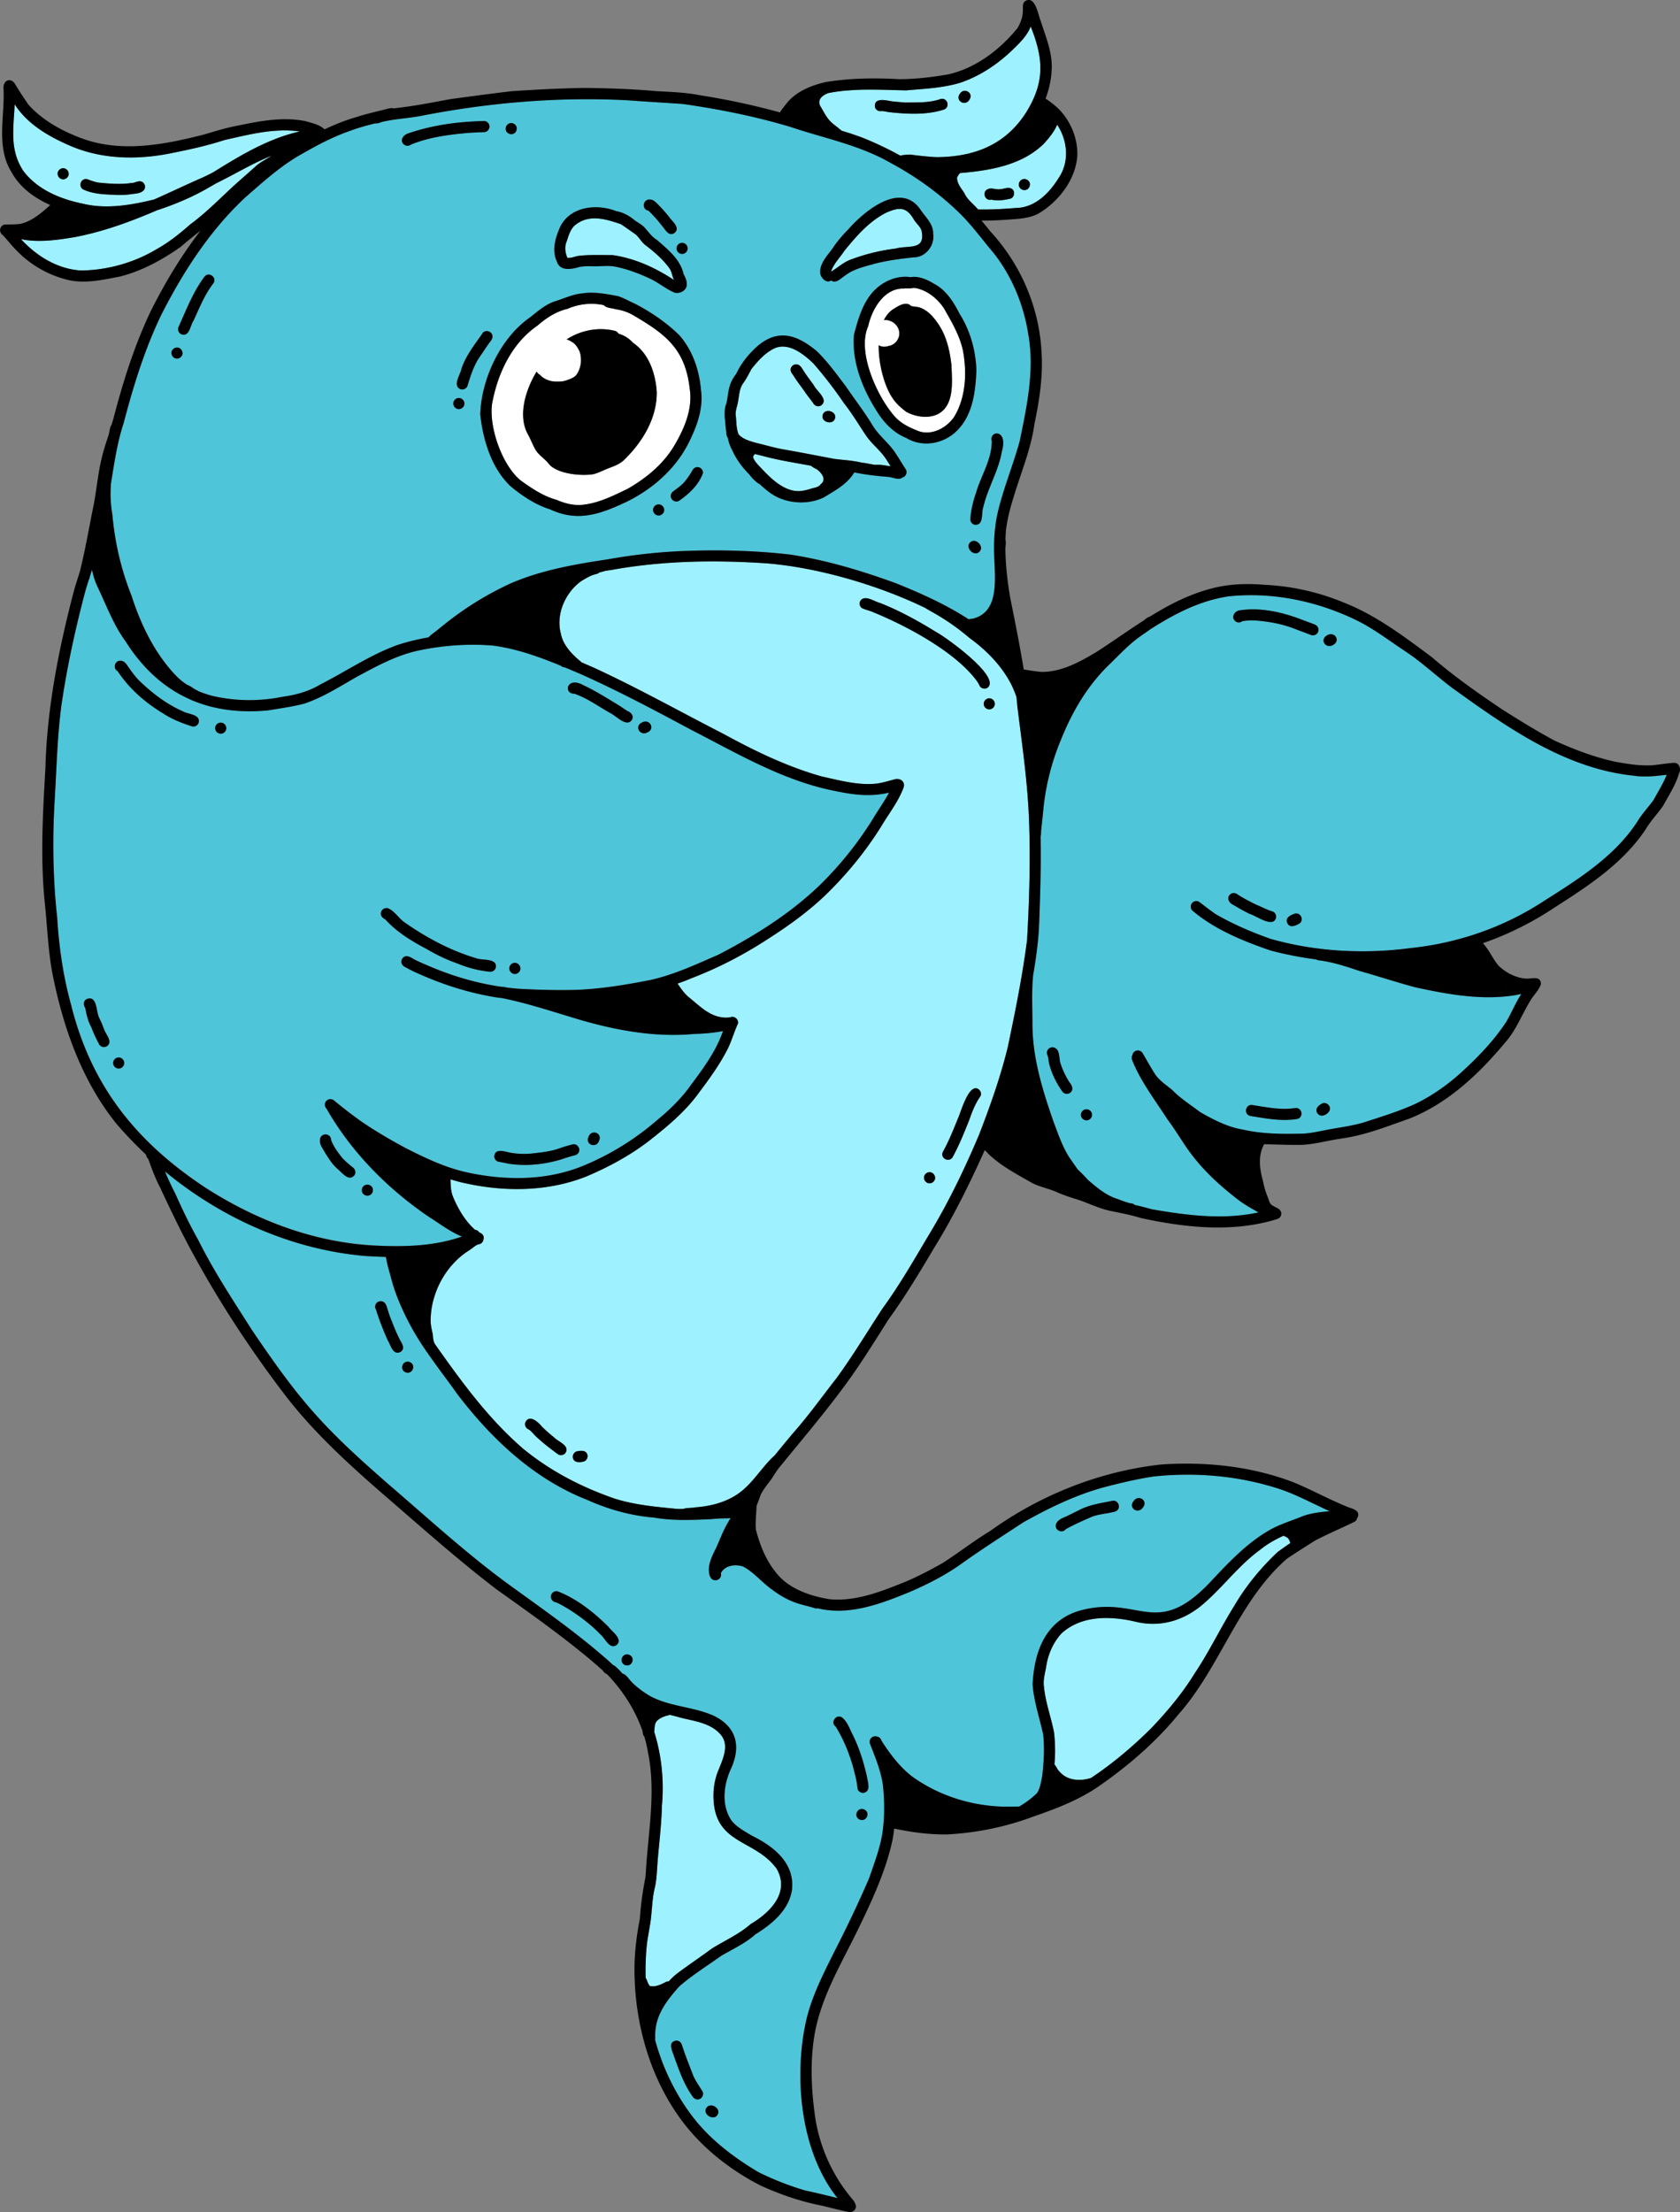 <svg xmlns="http://www.w3.org/2000/svg" width="212" height="279" fill="none"><rect width="100%" height="100%" fill="#808080" stroke="none"/><g clip-path="url(#a)"><path fill="#9EF1FF" d="M84.385 249.915a7.988 7.988 0 0 1 1.177-1.085c1.41-1.05 2.875-2.029 4.29-3.076 1.639-1.007 3.41-1.795 4.867-3.069 2.466-1.452 4.984-3.975 3.296-6.966-2.809-3.888-8.09-2.964-7.981-9.438a8.493 8.493 0 0 1 .462-2.593c.606-1.623 1.765-3.642.266-5.094-1.289-1.327-3.232-1.522-4.941-1.963-.438-.13-.886-.238-1.331-.347-.123.07-.266.109-.41.126-.406.13-.82.301-1.13.595-.4.388-.323.945-.393 1.449.945 2.998 1.254 6.211.966 9.332-.049 2.222-.318 4.43-.51 6.641-.117 1.253-.11 2.52-.404 3.752-.322 1.375-.322 2.788-.518 4.185-.143.951-.336 1.896-.462 2.855a33.196 33.196 0 0 0-.158 4.255c.028.038.056.077.08.122.151.305.221.679.487.914.722.119 1.37-.203 1.993-.525a.724.724 0 0 1 .35-.067l.004-.003ZM46.364 144.663c-.028-.018-.052-.038-.077-.052.021.024.042.052.067.08.003-.007.007-.018.014-.025l-.004-.003ZM162.442 193.931c-.143-.077-.283-.161-.437-.21a.185.185 0 0 1-.042-.017c-1.048.476-2.049 1.039-2.956 1.774-2.777 2.023-4.787 4.857-7.417 7.044-2.42 1.97-5.345 2.768-8.398 1.994-3.149-.717-6.766-.776-9.267 1.53-1.057 1.182-1.698 2.676-1.915 4.244-.155.812-.393 1.631-.27 2.464.196 1.998.903 3.859 1.278 5.784.14 1.322.175 2.666.042 3.996.161.189.291.427.406.637.165.21.358.423.55.587.984.868 2.476.886 3.67.487 2.75-1.834 5.26-3.954 7.6-6.278 2.035-2.138 3.94-4.416 5.491-6.935 1.828-2.726 3.236-5.7 4.973-8.482 1.478-2.523 3.358-4.808 5.488-6.806a55.951 55.951 0 0 1 1.59-1.12c-.074-.266-.179-.542-.386-.693ZM32.369 20.876c.585-.48 1.26-.819 1.894-1.235-2.42.966-4.664 2.348-7.01 3.489-.435.255-.866.507-1.307.752-1.87 1.053-3.884 1.89-5.918 2.572-.046.01-.091.024-.14.035-3.387 1.462-6.844 2.733-10.493 3.422-2.07.346-4.206.65-6.296.336a3.153 3.153 0 0 0-.431-.074c1.972 2.152 4.654 3.79 7.603 3.944 3.267-.052 6.56-.959 9.36-2.617 1.643-.9 2.985-1.977 4.368-3.195 1.73-1.274 3.267-2.782 4.83-4.252 1.151-1.091 2.37-2.11 3.543-3.18l-.003.003Z"/><path fill="#4EC5D9" d="M47.27 157.085c3.706.186 7.498.109 11.032-1.134a2.92 2.92 0 0 0-.312-.129c-1.39-.63-2.609-1.571-3.897-2.38-5.2-3.548-9.75-8.149-12.884-13.629a.703.703 0 0 1-.056-.927.708.708 0 0 1 .97-.123 59.172 59.172 0 0 0 3.418 2.632c1.817 1.252 3.726 2.362 5.67 3.404 2.556 1.299 5.172 2.544 7.998 3.118 4.654.973 9.603.977 14.082-.763a34.06 34.06 0 0 0 9.602-5.854c1.636-1.34 3.145-2.813 4.353-4.531 1.559-2.096 3.152-4.245 3.996-6.736-1.211.241-2.444.329-3.684.371-4.714.434-9.427-.389-13.952-1.673-3.4-.99-6.755-2.152-10.236-2.855-.218-.025-.438-.049-.655-.077-3.345-.535-6.605-1.54-9.698-2.918a16.29 16.29 0 0 1-2.017-.998c-.329-.189-.434-.64-.241-.962.41-.64 1.075-.192 1.516.074.672.342 1.37.633 2.066.927 2.882 1.218 5.849 2.078 8.91 2.526.213-.01.451.039.69.098a36.61 36.61 0 0 0 1.52.158c2.367.126 4.783.203 7.147.14 3.187-.109 6.342-.637 9.466-1.246 3.001-.668 5.806-1.984 8.615-3.205 4.668-2.432 9.175-5.253 12.94-8.93a44.755 44.755 0 0 0 6.598-8.297c.641-1.074 1.39-2.096 1.975-3.205-2.7.64-5.06.189-7.876-.434-6.07-1.424-11.466-4.601-16.964-7.418-4.64-2.481-9.287-4.962-14.092-7.107-.676-.287-1.349-.574-2.028-.854a.691.691 0 0 1-.48-.2c-2.756-1.13-5.56-2.137-8.538-2.533-3.165-.27-6.471-.014-9.564.658-2.735.613-5.2 1.977-7.648 3.293-2.144 1.225-4.262 2.582-6.612 3.373-1.495.385-3.03.599-4.553.847-3.512.336-6.668-.067-9.459-1.21a1.799 1.799 0 0 1-.294-.13c-3.257-1.41-6.013-3.853-8.247-7.376-1.503-2.047-2.385-4.466-3.47-6.743-.365-.746-.596-1.502-.764-2.271-.08.266-.165.532-.249.794-.017.077-.035.154-.056.234a.71.71 0 0 1-.073.175c-.235.735-.47 1.47-.648 2.208-1.18 4.532-2.168 9.123-2.84 13.76-.501 3.855-.596 7.746-.824 11.623-.315 5.074-.245 10.12.309 15.145.23 3.789.78 7.53 1.817 11.183 2.574 10.085 8.23 17.066 16.82 22.755 6.41 4.14 13.757 6.953 21.409 7.338l-.007.014Zm26.99-13.682c.33-1.021 1.787-.525 1.339.462-.326 1.022-1.783.529-1.338-.462Zm-9.773 2.002a9.78 9.78 0 0 0 2.574.094c1.292-.143 2.595-.273 3.813-.756.466-.153.939-.293 1.415-.402.592-.129 1.054.637.68 1.106a.756.756 0 0 1-.466.28c-.567.143-1.124.322-1.678.511-2.076.619-4.346.878-6.496.563-.42-.063-.826-.178-1.243-.241a.706.706 0 0 1-.715-.683c.081-1.137 1.412-.577 2.116-.465v-.007Zm16.522-54.28c.956-.524 1.713.78.704 1.24-.956.528-1.709-.781-.704-1.24Zm-7.427-4.72c1.596.742 3.081 1.697 4.584 2.604.332.213.651.448.987.654.448.171.858.602.603 1.095-.645 1.081-2.046-.518-2.784-.843-1.478-.833-2.88-1.862-4.494-2.422-1.39.05-1.005-2.229 1.1-1.088h.004Zm-8.661 35.041a.71.71 0 0 1 .75.651c.038.378-.277.721-.652.749a.711.711 0 0 1-.75-.651c-.038-.378.277-.721.652-.749Zm-16.824-6.439a.71.71 0 0 1 .89-.437c.847.364 1.327 1.267 2.087 1.781 2.756 1.928 5.757 3.531 8.986 4.5.753.322 2.669-.045 2.515 1.151a.706.706 0 0 1-.823.553c-1.401-.143-2.75-.504-4.052-1.043-1.338-.461-2.616-1.084-3.835-1.802-1.895-.997-3.768-2.124-5.218-3.723-.371-.21-.718-.493-.553-.98h.003ZM45.8 149.698a.703.703 0 0 1 .452-.276c.357-.056.767.199.805.577.017.189-.01.371-.126.525a.704.704 0 0 1-.452.277c-.357.056-.767-.2-.805-.578-.018-.189.01-.371.126-.525Zm-4.02-5.941c.283.843.896 1.651 1.467 2.351.406.424.854.805 1.313 1.165.301.238.382.665.15.98-.728.829-1.568-.409-2.153-.847-.816-.752-1.363-1.721-1.916-2.67a1.548 1.548 0 0 1-.262-.941c0-.917 1.355-.955 1.4-.035v-.003ZM27.81 91.143a.71.71 0 0 1 .75.65c.038.379-.277.722-.652.75a.71.71 0 0 1-.75-.651c-.038-.378.277-.72.652-.749ZM13.44 131.99a.706.706 0 0 1-.941-.304c-.357-.683-.7-1.365-.953-2.096-.438-.76-.623-1.596-.777-2.446-.252-.343-.273-.837.112-1.099 1.38-.626 1.253 1.491 1.607 2.264.252.493.463 1.001.652 1.518.22.669 1.197 1.617.304 2.163h-.003Zm1.601 2.785a.706.706 0 0 1-.756-.637.705.705 0 0 1 .637-.755.706.706 0 0 1 .757.636.705.705 0 0 1-.638.756Zm10.034-43.606a.705.705 0 0 1-.89.433c-1.247-.402-2.48-.888-3.579-1.61-2.255-1.357-4.294-3.13-5.747-5.335-.651-.333-.371-1.369.371-1.316.442.003.708.381.921.714.47.658.834 1.179 1.363 1.735 1.639 1.592 3.47 3.013 5.579 3.933.661.396 2.251.354 1.985 1.446h-.003Z"/><path fill="#4EC5D9" d="M90.972 198.41c.21.931-1.022 1.218-1.32.497a.655.655 0 0 1-.084-.154c-.367-1.179.224-2.344.74-3.38.475-.997.833-2.043 1.372-3.009.165-.301.343-.598.515-.896-.105.011-.207.021-.301.032-.732.007-1.405.031-2.105.105-2.438.112-4.868.227-7.284-.2-2.925-.234-5.758-1.046-8.43-2.239-6.7-2.632-12.043-7.678-16.35-13.318-1.272-1.799-2.631-3.541-3.878-5.357a.891.891 0 0 1-.108-.137c-.021-.031-.032-.066-.053-.098a34.677 34.677 0 0 1-1.733-2.792c-1.117-2.051-2.08-4.192-2.648-6.463-.231-.816-.47-1.627-.602-2.464-.82-.028-1.636-.07-2.455-.108-9.34-.773-18.228-4.735-25.435-10.683.406.959.844 1.903 1.323 2.831.883 1.98 1.818 3.933 2.886 5.826 1.979 3.971 4.427 7.66 6.804 11.397 2.35 3.46 4.746 6.9 7.495 10.046 3.022 3.467 6.346 6.421 9.778 9.427 5.025 4.304 9.914 8.807 15.276 12.698 3.445 2.491 6.923 4.941 10.219 7.635.92.774 1.863 1.54 2.738 2.366.091.056.179.112.263.157.35.284.658.616.956.959.515.105.847.791 1.236 1.13.658.662 1.422 1.204 2.22 1.687 2.459 1.347 5.404 1.343 7.96 2.453 2.921 1.364 3.587 3.779 2.319 6.638-.97 2.075-1.303 4.636.017 6.62.676.847 1.643 1.347 2.553 1.9 2.697 1.319 5.386 3.37 5.103 6.705-.301 2.613-2.525 4.465-4.633 5.756-1.286 1.165-2.897 1.861-4.374 2.747-1.745 1.256-3.6 2.397-5.222 3.814-1.338 1.483-2.683 3.17-2.973 5.196-.08.465-.077.938-.067 1.407-.003.045-.014.084-.024.126.907 3.359 2.42 6.568 4.482 9.363 2.245 3.066 5.32 5.41 8.563 7.338a36.365 36.365 0 0 0 5.936 2.324c1.355.28 2.714.619 4.045.951-4.693-5.857-5.558-15.319-3.94-22.464.742-3.143 2.255-6.026 3.684-8.899 1.499-2.939 2.924-5.91 4.227-8.94.718-2.075 1.572-4.273 1.783-6.449.203-1.795.161-3.611-.036-5.406-.266-1.802-.966-3.482-1.628-5.165-.133-.357.084-.77.438-.889a.681.681 0 0 1 .343-.021c.273.011.539.175.63.441.042.084.091.164.137.248 1.075 1.645 2.266 3.213 3.81 4.392 3.45 2.477 7.722 3.772 11.956 3.783.511 0 1.019-.007 1.527-.025a11.242 11.242 0 0 0 2.241-1.683c.414-.668.533-1.491.673-2.254.185-1.749.308-3.471.098-5.192-.455-2.089-1.17-4.129-1.324-6.278.217-4.342 1.751-8.286 6.36-9.402 7.154-1.725 9.277 3.615 15.99-3.422 2.325-2.481 4.689-5.036 7.687-6.708 1.303-.707 2.735-1.134 4.101-1.697 1.079-.382 2.217-.504 3.355-.606-2.238-.997-4.388-2.211-6.738-2.932-5.011-1.571-10.359-2.005-15.57-1.438-2.15.339-4.304.847-6.398 1.406-3.558 1.008-6.752 2.572-9.943 4.353-2.7 1.771-5.424 3.51-8.047 5.393-1.94 1.357-4.077 2.435-6.244 3.376-3.657 1.502-7.687 3.062-11.68 2.082a.61.61 0 0 1-.336-.003c-.613-.196-1.247-.329-1.863-.518-1.292-.36-2.476-1.018-3.537-1.827-1.285-.892-2.304-2.208-3.684-2.925-1.016-.318-2.249-.147-2.788.836h-.004Zm-40.427-27.895c-.942.483-1.25-.861-1.608-1.463a33.869 33.869 0 0 1-1.484-3.863.72.72 0 0 1-.092-.535c.092-.385.47-.588.845-.518.43.08.57.567.682.924.102.322.2.647.312.966.4 1 .774 2.015 1.271 2.974.277.462.697 1.127.077 1.515h-.003Zm1.005 2.617c-.36.056-.76-.206-.798-.587-.039-.378.196-.739.588-.798.36-.056.76.206.798.588.039.377-.196.738-.588.797Zm26.272 34.338c-.914.626-1.45-.847-2.041-1.316-1.195-1.235-2.54-2.264-3.982-3.177-.519-.312-1.047-.63-1.604-.875-.427-.045-.767-.444-.658-.878a.709.709 0 0 1 .843-.518c2.42.941 4.546 2.642 6.388 4.451.431.623 1.877 1.533 1.058 2.309l-.004.004Zm1.415 2.579c-.36.056-.76-.207-.798-.588-.039-.378.196-.738.588-.798.36-.056.76.206.799.588.038.378-.197.738-.589.798Zm9.116 54.66c-.35.193-.75.046-.95-.28-1.088-1.515-1.687-3.254-2.317-4.989-.193-.676-.904-1.844.206-2.061a.71.71 0 0 1 .746.514c.445 1.358.974 2.684 1.489 4.017.318.644.728 1.239 1.106 1.851.2.322.042.773-.28.948Zm2.192 2.026c-.493.805-1.922-.059-1.407-.867.493-.802 1.919.063 1.407.867Zm52.503-77.405c.609-.899 1.888-.049 1.177.801-.624.9-1.884.049-1.177-.801Zm-8.867 2.093c.648-.273 1.264-.606 1.901-.907 1.314-.728 2.785-.913 4.234-1.21.89-.214 1.251 1.091.368 1.35-.914.245-1.87.301-2.774.595-1.155.497-2.342 1.018-3.428 1.624-.343.49-1.191.252-1.247-.336-.056-.564.491-.917.946-1.113v-.003Zm-25.309 38.123c-.361.056-.76-.206-.799-.588-.038-.378.196-.738.588-.798.361-.056.76.207.799.588.038.378-.196.739-.588.798Zm-2.596-12.912c.648.518.915 1.368 1.282 2.082.886 1.774 1.415 3.499 1.846 5.392.084.658.536 1.806-.406 2.009-.365.052-.757-.207-.799-.588-.073-.931-.34-1.83-.567-2.733-.508-1.749-1.215-3.478-2.175-5.025-.732-.535.067-1.658.819-1.137Z"/><path fill="#9EF1FF" d="M73.057 32.263c1.394-.158 2.819-.084 4.223-.095 2.802.395 5.446 1.6 7.785 3.156-.255-.48-.276-1.056-.602-1.504-.875-1.19-1.982-2.114-3.113-2.978-.42-.375-.7-.878-1.114-1.26-.634-.434-1.254-.896-1.895-1.312-1.992-.679-4.111-1.326-5.886.224-.533.556-.722 1.302-.964 2.005-.266.654-.164 1.382.109 2.019.5.049.97-.189 1.46-.255h-.003ZM103.076 59.185c-.238-.115-.529-.259-.732-.448-2.07-.381-4.157-.7-6.188-1.26-.301-.073-.617-.146-.932-.227-.066.133-.14.259-.206.374.22.676.784 1.12 1.236 1.631 1.068 1.099 2.259 2.26 3.8 2.61.224.039.448.063.672.074.634-.007 1.264-.19 1.867-.382.395-.084.766-.171 1.005-.524.178-.147.311-.315.315-.557.042-.514-.452-1-.837-1.298v.007ZM107.194 32.801a24.62 24.62 0 0 1 5.834-1.452c1.58-.448 3.768.29 3.275-2.204-.147-.585-.683-.942-.977-1.449-.95-1.645-1.857-1.578-3.471-.882-2.157 1.074-3.786 2.96-5.285 4.801-.56.86-1.348 1.627-1.691 2.597l.028.031c.774-.455 1.446-1.088 2.287-1.438V32.8Z"/><path fill="#fff" d="M114.079 36.395c-2.504-.088-4.055 2.593-4.524 4.759-1.433 3.177 1.054 8.664 3.166 11.162.84 1.064 2.08 1.645 3.323 2.11 1.67.497 3.449-.5 4.381-1.879 1.471-2.467 1.604-5.574 1.086-8.342-.421-1.924-1.436-3.628-2.399-5.319-.781-1.165-1.961-2.155-3.327-2.495a1.538 1.538 0 0 0-.834-.02c-.304.024-.585-.018-.875.024h.003Zm2.315 2.533c.781.364 1.394 1.054 1.881 1.75 1.134 1.571 1.579 3.485 1.786 5.371.077 2.068.427 5.162-1.807 6.222-1.229.539-2.746.29-3.895-.33-.654-.503-1.278-1.032-1.73-1.731-.991-1.435-1.779-4.192-1.747-6.677l.031.021c.134.084.312.15.47.165.182.017.36.017.543-.028.059-.014.119-.032.178-.05.063-.01.126-.02.186-.038.357-.094.672-.318.882-.62.098-.14.179-.286.235-.45.052-.158.07-.326.073-.49 0-.053 0-.109-.007-.161a1.659 1.659 0 0 0-.413-.91 1.648 1.648 0 0 0-.697-.483 2.212 2.212 0 0 0-.227-.077c-.196-.053-.4-.07-.599-.045.273-.543.637-1.001 1.11-1.334.623-.399 1.691-1.13 2.325-.434.473.098.991.08 1.422.326v.003Z"/><path fill="#4EC5D9" d="M16.6 75.117c1.05 3.29 2.564 6.519 4.78 9.164.655.794 1.39 1.56 2.273 2.096.361.137.666.375.985.581.14.042.273.115.388.203.571.234 1.16.437 1.765.598a20.87 20.87 0 0 0 8.902.109c1.65-.224 3.25-.654 4.686-1.519 3.271-1.658 6.335-3.761 9.806-5.014 1.268-.41 2.57-.724 3.89-.952.246-.273.596-.51.834-.703.284-.2.683-.557.946-.749a40.084 40.084 0 0 1 8.664-5.389c3.898-1.665 8.048-2.383 12.204-3.006a69.999 69.999 0 0 1 9-1.025c4.669-.203 9.369-.108 14.016.43 4.546.704 8.972 2.03 13.287 3.601 3.134 1.253 6.328 2.684 9.2 4.55.189-.025.378-.05.567-.078 3.169-.808 2.816-4.535 2.686-7.558-.091-1.785-.018-3.57.326-5.336.69-3.237 2.006-6.292 2.875-9.48.907-4.377 1.88-8.912 1.107-13.36-.564-3.737-2.042-7.39-4.389-10.367-1.54-1.82-2.931-3.773-4.682-5.4-2.479-2.351-5.295-4.35-8.303-5.962-3.947-2.278-8.346-3.097-12.597-4.532-4.476-1.354-9.032-2.257-13.644-2.915-2.346-.16-4.7-.297-7.046-.468-8.77-.455-17.563.31-26.17 2.005-1.601.287-3.244.357-4.827.745-.234.108-.518.189-.77.164-1.054.263-2.108.54-3.11.92-2.094.715-4.073 1.75-5.992 2.849-2.69 1.463-4.994 3.555-7.267 5.543-4.479 4.167-7.837 9.356-10.6 14.773-2.123 4.378-3.552 9.032-4.784 13.724-.799 2.425-1.17 4.951-1.573 7.464-.007.024-.01.049-.014.07a15.527 15.527 0 0 0 .168 3.985c.312 3.513 1.11 6.97 2.417 10.225l-.004.014Zm106.977-5.515c-.683.654-1.842-.55-1.141-1.197.683-.654 1.842.55 1.141 1.197Zm2.848-12.656c-.417 2.453-1.779 4.594-2.34 7.012-.28.728.098 2.313-1.061 2.229-.389-.066-.623-.43-.574-.808.098-1.138.371-2.243.746-3.321.637-2.124 1.992-4.175 1.95-6.432-.346-1.343 2.116-1.574 1.279 1.323v-.003Zm-5.334-17.37c1.355 2.145 2.049 4.647 2.122 7.173-.115 2.55-.427 5.36-2.224 7.327-1.656 1.869-4.482 2.464-6.654 1.145-1.404-.567-2.514-1.638-3.372-2.866-1.968-2.954-3.516-6.547-3.197-10.162.441-1.645.903-3.345 1.898-4.762 1.145-1.659 3.211-2.772 5.242-2.474 1.03-.182 2.102.304 2.963.833 1.52.78 2.469 2.306 3.222 3.786Zm-16.004-8.286c.563-.858 1.25-1.642 1.943-2.345 2.021-2.31 6.612-6.14 9.116-2.512.637.97 1.635 1.795 1.607 3.051.228 1.473-.949 2.995-2.475 2.974-1.636.179-3.31.392-4.9.805-1.071.301-2.185.553-3.159 1.102-.343.217-.676.448-1.001.693-.368.29-.879.672-1.331.312-.592.42-1.236-.252-1.376-.823-.172-1.263.9-2.299 1.572-3.254l.004-.003ZM91.639 50.934c.192-.714.21-1.463.42-2.173.154-.605.476-1.134.847-1.627.606-1.27 1.419-2.306 2.441-3.272 2.69-2.467 5.106-1.735 7.694.403 1.384 1.333 2.515 2.918 3.678 4.444 1.173 1.718 2.416 3.317 3.477 5.087.799 1.246 2.024 2.128 2.812 3.377.452.654.841 1.35 1.282 2.012.21.315.081.77-.238.962a.69.69 0 0 1-.193.077c-.431.4-1.205-.042-1.754-.077-1.447-.108-2.886-.276-4.315-.566a.727.727 0 0 1-.094.157c-.907 1.396-2.357 2.145-3.727 2.985-1.779.871-4.03.836-5.82.007-.876-.41-1.6-1.043-2.308-1.687-.385-.178-.865-.647-1.289-1.2-.882-.9-1.642-1.904-2.16-3.069a4.803 4.803 0 0 1-.536-1.505c-.133-.227-.238-.49-.203-.745-.091-.51-.116-1.043-.15-1.371-.088-.742-.14-1.505.132-2.219h.004Zm-33.686.658a.71.71 0 0 1-.75-.651c-.039-.378.277-.72.651-.749a.71.71 0 0 1 .75.651c.038.378-.277.72-.651.749Zm25.21 13.42a.71.71 0 0 1-.749-.652c-.038-.377.277-.72.652-.748a.71.71 0 0 1 .75.65c.038.378-.278.721-.652.75Zm5.544-5.351c-.518 1.452-1.722 2.607-2.976 3.471-.301.231-.767.112-.97-.189-.22-.311-.12-.76.189-.97.487-.363.844-.604 1.25-1.007.417-.43.816-1.043 1.096-1.498.13-.307.389-.58.757-.549.385.025.675.371.651.745l.004-.003Zm-2.7-29.03a.709.709 0 0 1 .764.63.709.709 0 0 1-.63.764.709.709 0 0 1-.764-.63.709.709 0 0 1 .63-.763Zm-4.069-5.468c.511-.035.861.398 1.194.727.459.47.89.96 1.3 1.474.388.57 1.474 1.35.679 2.022-.75.504-1.187-.49-1.611-.948a17.335 17.335 0 0 0-1.674-1.872c-.847-.13-.739-1.379.116-1.403h-.004Zm-11.242 3.415c1.296-2.569 4.655-2.908 7.085-1.935.904.147 1.674.62 2.367 1.193.414.27.848.514 1.195.875.5.553.91 1.179 1.565 1.564 1.355 1.186 2.917 2.425 3.334 4.262.249.497.515 1.029.378 1.602-.16.61-.952.931-1.527.763-1.012-.434-1.905-1.172-2.878-1.662-1.471-.71-3.012-1.294-4.62-1.616-.738-.133-1.491-.06-2.237-.039-.764.021-1.538-.077-2.29.098-.94.276-2.382.55-2.781-.64-.715-1.47-.217-3.062.406-4.465h.004Zm-3.813 11.446c.956-.753 1.887-1.586 3.053-1.995 1.16-.35 2.277-.906 3.492-1.025 1.53-.242 3.089.063 4.591.35.732.248 1.394.637 2.102.948 2.024 1.046 3.967 2.369 5.596 3.968 1.691 1.921 2.532 4.43 2.742 6.953.308 2.299-.511 4.51-1.517 6.54-1.666 3.356-4.584 5.917-7.925 7.544-3.274 1.533-6.11 2.569-9.602.93-1.825-.566-3.548-1.707-5.008-2.928-2.417-2.33-3.436-5.78-3.81-9.035.143-4.496 2.549-9.657 6.286-12.254v.004Zm-2.47-24.495c.368-.049.754.22.792.599a.713.713 0 0 1-.599.79c-.367.05-.752-.22-.791-.598a.714.714 0 0 1 .599-.79ZM62.135 42.49c-.018.28-.193.487-.36.697-.425.577-.803 1.19-1.22 1.774-.787 1.14-1.159 2.386-1.572 3.685-.105.367-.546.552-.893.434-1.019-.452-.02-1.8.123-2.544.528-1.62 1.604-2.989 2.574-4.364.29-.714 1.4-.458 1.344.315l.004.003ZM51.502 16.824c2.276-.777 4.654-1.232 7.053-1.424.833-.07 1.667-.112 2.504-.137.382-.014.704.322.704.697a.715.715 0 0 1-.697.707c-.659.02-1.317.049-1.972.094-2.451.217-4.987.542-7.263 1.484-.298.238-.753.164-.98-.133-.41-.54.122-1.12.65-1.288ZM22.515 41.269c.98-2.17 1.839-4.426 3.268-6.347.535-.738 1.66.06 1.141.812-1.113 1.434-1.768 3.131-2.507 4.713-.417.598-.487 2.026-1.489 1.725a.71.71 0 0 1-.41-.903h-.003Zm-.217 2.562c.396-.018.694.287.732.664.039.378-.301.714-.665.732-.396.017-.694-.287-.732-.665-.039-.378.3-.714.665-.731Z"/><path fill="#fff" d="M65.745 60.627c1.39.99 2.801 1.945 4.458 2.407 1.117.48 2.3.788 3.523.61 1.94-.239 3.726-1.152 5.47-1.985 2.381-1.361 4.535-3.139 5.94-5.525 1.257-2.149 2.297-4.595 1.901-7.128-.578-5.07-3.113-6.904-7.25-9.322a6.077 6.077 0 0 0-2.083-.679c-.49-.168-1.145-.112-1.506-.521a7.56 7.56 0 0 0-4.563.462c-1.481.346-2.721 1.172-3.856 2.159-3.24 2.243-5.015 6.095-5.69 9.885-.379 2.97 1.299 7.75 3.656 9.64v-.003Zm1.964-13.763c.074.113.165.228.27.308.06.046.115.084.175.126l.032.032c.073.073.15.15.234.217a2.837 2.837 0 0 0 1.495.567c.176.014.35.014.53.01.178 0 .357 0 .535-.031.34-.053.68-.175.998-.308.294-.123.6-.29.792-.557.101-.143.178-.287.248-.447.13-.305.228-.602.266-.928.035-.273.032-.567.004-.847 0-.031-.007-.063-.01-.094a2.31 2.31 0 0 0-.361-1.008c-.172-.29-.396-.563-.683-.742-.235-.143-.47-.287-.735-.353 1.775-1.155 4.02-1.592 6.09-1.081.2.045.364.178.455.35.763.238 1.303.58 1.828 1.15 1.898 1.282 2.746 3.584 2.966 5.785.014.137.025.27.035.406.046 3.275-1.75 6.25-4.02 8.489-.568.602-1.355.882-2.115 1.165-.6.242-1.184.542-1.808.721-1.537.276-4.52-.007-5.613-1.214-.515-.707-1.328-1.137-1.769-1.897-.357-.63-.599-1.316-.963-1.949-1.198-2.232-.392-5.336 1.12-7.87h.004Z"/><path fill="#9EF1FF" d="M93.182 54.734c.025.028.042.063.06.095.535.556 1.306.776 2.024.99 1.163.273 2.311.62 3.484.84 2.182.378 4.346.808 6.525 1.217 1.169.147 2.35.196 3.498.48.571.042 1.121.21 1.685.273.525-.039 1.04.028 1.558.13.105.013.231.024.368.038-.228-.364-.448-.718-.672-1.043-.743-1.07-1.815-1.858-2.522-2.964-.882-1.323-1.705-2.698-2.693-3.947a52.703 52.703 0 0 0-3.873-5.025c-1.226-1.158-3.023-2.61-4.791-1.931-1.247.56-2.168 1.613-3.008 2.652-.344.65-.67 1.309-1.114 1.897-.438.706-.448 1.57-.606 2.368-.108.553-.35 1.085-.252 1.663.084.755.053 1.553.33 2.267Zm12.18-1.949c-.269.896-1.828.44-1.541-.462.27-.9 1.828-.437 1.541.462Zm-5.49-6.498c.192-.315.647-.44.962-.23.301.202.452.538.648.832.385.591.827 1.14 1.226 1.718.35.735 1.94 1.816.879 2.55-.354.193-.76.043-.956-.29-.347-.503-.753-.965-1.086-1.48-.536-.763-1.051-1.4-1.488-2.134-.249-.263-.403-.623-.186-.966ZM19.44 25.163c2.08-.917 4.132-1.904 6.191-2.803a31.71 31.71 0 0 0 1.149-.564c.084-.049.171-.098.255-.15 3.373-2.096 6.882-4.196 10.794-5.067-3.233-.455-6.381.385-9.494 1.081-2.175.704-4.248 1.166-6.462 1.606-4.444.949-9.196.886-13.381-1.039-2.543-1.123-5.138-2.677-6.643-5.08-.137 3.023-.683 5.78 1.12 8.45 1.79 2.351 4.675 3.524 7.502 4.097 2.952.718 6.058.172 8.965-.531h.003ZM8.008 22.619c-.396.02-.7-.284-.736-.662-.038-.381.298-.717.662-.735.396-.02.7.284.736.662.038.381-.298.717-.662.735Zm3.067.007c.466.182.942.35 1.44.42 1.31.122 2.77.241 4.045.038.497.024.963-.416 1.432-.108.308.206.413.664.19.972-.372.466-1.038.459-1.58.54a10.01 10.01 0 0 1-2.242.08c-1.274-.035-2.563-.102-3.75-.616-.858-.33-.414-1.606.462-1.323l.003-.003ZM120.765 22.409c.007.76.539 1.344.931 1.952.347.816 1.114 1.34 1.678 2.002a.38.38 0 0 1 .045.056c1.59.031 3.205-.056 4.766-.19 2.382-.024 4.182-1.822 5.369-3.726 1.429-2.043 1.184-4.77-.15-6.778-.368.903-1.058 1.708-1.688 2.415-2.781 2.715-6.822 3.373-10.549 3.688-.192.147-.29.37-.399.58h-.003Zm8.405.178c.367-.049.753.22.791.599a.713.713 0 0 1-.599.79c-.368.05-.753-.22-.791-.598a.713.713 0 0 1 .599-.79Zm-4.515 1.274c.48-.22.988.08 1.485.01.498 0 1.016-.318 1.489-.084.525.28.416 1.155-.172 1.281-.77.172-1.565.305-2.346.116-.827.227-1.254-.987-.459-1.32l.003-.003Z"/><path fill="#4EC5D9" d="M206.099 97.834c-8.657-.914-15.963-6.12-22.841-11.061-2.038-1.53-3.898-3.3-6.037-4.696-1.989-1.316-3.891-2.786-6.041-3.839-4.977-2.425-10.636-3.6-16.155-3.016-3.611.535-6.812 2.204-9.859 4.146-.395.294-.819.564-1.211.85-1.482 1.033-2.767 2.436-4.007 3.633-2.808 2.73-4.706 6.036-6.139 9.626a30.658 30.658 0 0 0-2.15 8.611c-.084.977-.21 1.901-.294 2.852.01.196-.004.403-.056.585.073 3.866-.056 7.736-.207 11.599-.122 1.991-.402 3.969-.742 5.935 0 .165-.018.336-.042.493-.126 1.89-.035 3.787-.035 5.676.017 4.22 1.271 8.262 2.644 12.209.567 1.518 1.134 3.195 2.01 4.549.392.563.714 1.039 1.072 1.532.521.483.805.791 1.271 1.299 1.142.979 2.343 2.005 3.81 2.435.508.203 1.023.385 1.552.528a.72.72 0 0 1 .556.203c.711.161 1.422.333 2.123.539 4.44.773 9.042 1.372 13.489.399-.924-.511-1.842-1.029-2.682-1.683-2.129-1.648-4.066-3.408-5.701-5.539-1.114-1.452-2-3.059-3.11-4.518-1.562-2.442-3.383-4.773-4.455-7.481a.73.73 0 0 1 .046-.644c.028-.168.119-.322.315-.462a.704.704 0 0 1 .959.242c.526.882 1.012 1.788 1.573 2.652.557.836 1.418 1.365 2.175 2.002 1.04 1.077 2.311 1.861 3.495 2.768 1.667.965 3.526 1.921 5.428 2.221 2.511.581 5.099.564 7.662.508.949-.07 1.877-.27 2.809-.455 1.667-.325 3.365-.511 4.99-1.025 2.179-.711 4.385-1.382 6.462-2.355 2.104-1.043 4.122-2.492 5.824-4.073 2.027-1.855 3.957-3.895 5.466-6.176.666-1.155 1.173-2.397 1.902-3.517a4.41 4.41 0 0 0-.631.115c-4.248.725-8.601-.07-12.761-.976-2.364-.63-4.682-1.406-7.039-2.061-1.674-.56-3.387-1.127-5.141-1.343a.604.604 0 0 1-.298-.105 44.753 44.753 0 0 1-5.789-1.134c-3.456-1.19-6.93-2.6-9.763-4.959a.708.708 0 0 1-.151-.979.707.707 0 0 1 .981-.151c.69.518 1.362 1.064 2.08 1.54 2.185 1.26 4.514 2.253 6.888 3.093 5.716 1.613 11.774 1.932 17.651 1.158 5.985-.619 11.795-2.631 16.827-5.934 4.343-2.744 8.916-5.613 11.774-9.983.588-.994 1.383-1.827 2.063-2.754.567-1.04 1.229-2.079 1.663-3.188-1.404.175-2.812.329-4.223.112v-.004Zm-71.057 39.985c-.298.224-.763.175-.981-.14-.717-1.019-1.299-2.149-1.628-3.353-.095-.374-.144-.759-.203-1.14a.68.68 0 0 1-.119-.497c.052-.371.417-.658.791-.595.977.217.652 1.487.977 2.201.305.847.624 1.508 1.086 2.225.315.371.553.942.077 1.295v.004Zm2.147 3.481c-.371.046-.746-.227-.785-.605a.711.711 0 0 1 .606-.784c.371-.045.746.228.785.605a.711.711 0 0 1-.606.784Zm29.589-2.082c.511-.329 1.204.235 1.019.802-.228.591-1.198 1.028-1.587.346-.29-.504.137-.931.568-1.148Zm-8.759.158c1.8.276 3.607.668 5.428.381.914-.091 1.089 1.253.179 1.389-1.947.301-3.884-.073-5.807-.385-.903-.147-.714-1.49.2-1.385Zm2.973-23.532c-.438 1.182-2.486-.347-3.281-.571-.715-.329-1.383-.731-2.059-1.13-.547-.224-.928-.875-.41-1.34.305-.262.714-.182.994.063.75.458 1.52.889 2.319 1.253.665.276 1.306.633 1.999.832.368.105.557.539.438.889v.004Zm2.875.703c-.455.256-1.131.5-1.425-.105-.284-.64.298-.969.816-1.155.837-.374 1.429.847.606 1.264l.003-.004Zm2.476-36.885c-.119.35-.532.574-.889.438-.595-.231-1.198-.448-1.793-.676-1.776-.735-3.695-1.08-5.607-1.179a7.578 7.578 0 0 0-1.292.109.706.706 0 0 1-.753.08c-.757-.43-.294-1.4.476-1.456 2.473-.367 5.047.175 7.368 1.022.687.26 1.373.507 2.056.773.361.14.564.529.438.89h-.004Zm1.93 1.655c-.932.602-1.79-.573-.855-1.158.932-.598 1.79.578.855 1.158Z"/><path fill="#9EF1FF" d="M104.71 15.225c.382.413.865.71 1.279 1.085.08.049.154.105.213.171a38.15 38.15 0 0 1 2.613.871 43.994 43.994 0 0 1 4.805 2.278c.413-.119.914-.126 1.243-.14 1.089.147 2.178.266 3.274.326 4.742-.018 8.689-1.501 11.326-5.602 2.409-3.867 2.231-6.778.602-10.88-.469 1.2-1.411 2.093-2.315 2.975-1.884 1.799-4.072 3.272-6.552 4.115-2.234.675-4.57.766-6.857.97-2.381-.046-4.885-.19-7.242.003-.862.063-1.758.164-2.634.35-.669.283-1.313.738-.987 1.557.403.644.714 1.347 1.236 1.914l-.004.007Zm16.394-3.37c.528-.889 1.81-.143 1.222.717-.526.89-1.811.144-1.222-.717Zm-8.601.917c.563.063 1.131.105 1.698.161 1.506-.024 3.05.06 4.493-.448.886-.224 1.257 1.081.371 1.35-2.202.687-4.573.554-6.843.312-.322-.035-.637-.136-.963-.143-.367.073-.742-.12-.844-.494-.185-1.238 1.349-.871 2.088-.738ZM128.378 89.068c-.031-.392-.07-.784-.115-1.176a16.456 16.456 0 0 0-.606-1.473c-1.209-2.4-3.156-4.384-5.309-5.945a28.768 28.768 0 0 0-4.893-3.377c-.199-.122-.452-.244-.658-.395-6.262-3.04-13.858-5.137-20.004-5.64-6.535-.442-13.136-.347-19.594.822l-.847.126c-.018.01-.035.024-.056.031a9.62 9.62 0 0 0-.708.193.693.693 0 0 1-.395.181 5.396 5.396 0 0 0-.526.168 9.077 9.077 0 0 0-1.453.812c-1.961 1.487-3.079 4.182-2.434 6.55.203 1.138 1.026 2.16 1.835 2.916.203.216.522.437.76.682.494.213.984.427 1.474.637 5.579 2.558 10.93 5.567 16.39 8.36 3.982 2.172 8.072 4.163 12.453 5.395 2.245.493 4.556 1.144 6.868.91.823-.102 1.614-.36 2.416-.564a.734.734 0 0 1 .301-.017c.48 0 1.005.448.715 1.144-.655 1.746-1.842 3.223-2.784 4.819-1.972 3.159-4.336 6.039-7.005 8.636-2.143 2.061-4.573 3.821-7.074 5.427-3.113 2.043-6.408 3.775-9.89 5.102-.57.248-1.155.465-1.74.668.406.591.813 1.19 1.359 1.672 1.204.945 2.34 2.166 3.88 2.52.483.098.991.154 1.478.038.494-.15.998.284.918.791-.48 1.025-.778 2.142-1.282 3.167-.995 1.974-2.298 3.772-3.625 5.536-1.754 2.456-4.115 4.377-6.472 6.228-2.367 1.788-5.022 3.219-7.75 4.371-4.962 1.973-10.495 1.973-15.65.78a22.47 22.47 0 0 1-1.513-.416c.035.724.031 1.434.287 2.113.648 1.578 1.53 3.104 2.812 4.252h.004a.714.714 0 0 1 .521.322c.27.122.522.251.568.601a.68.68 0 0 1-.028.305.71.71 0 0 1-.683.616c-.431.196-.778.539-1.173.787-2.858 1.799-4.721 5.235-4.805 8.597-.035.669.122 1.309.266 1.957.039.402.053.829.245 1.193 3.32 4.71 6.738 9.416 11.126 13.209 3.432 2.827 7.414 4.888 11.61 6.33 2.535.798 5.2 1.025 7.834 1.288.27.003.535.007.805.003.427-.171 1.072-.091 1.488-.196 2.347-.168 4.714-.86 6.42-2.54 1.313-1.235 2.28-2.82 3.62-4.014.75-.93 1.514-1.847 2.277-2.764 1.933-2.173 3.709-4.657 5.488-6.928 2.094-2.856 3.908-5.893 5.848-8.85 2.161-2.96 3.982-6.148 5.856-9.294 2.43-4.003 4.482-8.258 6.303-12.569 1.419-3.653 2.728-7.344 3.656-11.155.932-4.465 1.842-8.94 2.42-13.465.287-5.112.442-10.252.235-15.368-.193-4.728-.886-9.413-1.464-14.105v-.004Zm-57.006 94.167c-.214.307-.666.402-.974.174-.896-.657-1.779-1.333-2.598-2.085-.375-.322-.659-.749-1.061-1.029a.703.703 0 0 1-.442-.896c.494-1.049 1.597-.066 2.063.508.48.49.998.931 1.53 1.357.508.564 2.039 1.029 1.485 1.971h-.003Zm2.199 1.119c-.494.112-1.166.13-1.282-.5-.066-.364.186-.763.564-.815.494-.112 1.166-.126 1.282.5.066.36-.186.763-.564.812v.003ZM110.199 77.22c-.469-.228-1.026-.29-1.471-.55-.287-.244-.336-.7-.084-.986.595-.634 1.702.189 2.392.36 2.493.98 4.833 2.271 7.109 3.678 1.184.62 8.395 5.777 6.409 7.061-.326.165-.788.042-.942-.304-.084-.196-.207-.378-.266-.483-2.669-3.727-8.913-7.051-13.147-8.776Zm7.137 72.027c-.396.021-.697-.283-.735-.665-.039-.378.297-.717.665-.735.396-.021.697.284.736.665.038.378-.298.717-.666.735Zm6.37-10.959c-.63.902-1.029 1.917-1.386 2.953-.638 1.585-1.268 3.181-2.091 4.678-.452.798-1.657.165-1.236-.654.77-1.389 1.355-2.876 1.954-4.35.343-.787 1.306-4.22 2.469-3.572.322.171.493.623.294.945h-.004Zm1.191-48.814a.706.706 0 0 1-.756-.637.705.705 0 0 1 .637-.756.706.706 0 0 1 .756.637.707.707 0 0 1-.637.756ZM190.203 124.249c-.025-.011-.046-.025-.07-.035l.021.038a.214.214 0 0 0 .049-.007v.004Z"/><path fill="#000" d="M211.255 96.213c-.928.056-1.839.22-2.763.308-1.573.088-3.142-.171-4.682-.451-2.63-.57-5.134-1.526-7.6-2.642-2.29-1.225-4.503-2.593-6.696-3.982-3.061-2.061-6.079-4.185-8.877-6.6-3.474-2.575-7.008-5.259-11.063-6.847a29.662 29.662 0 0 0-10.02-2.24c-2.196-.185-4.416-.119-6.559.438-2.872.724-5.453 2.057-7.929 3.593-.276.07-.494.27-.714.452-1.996 1.277-3.936 2.662-5.919 3.947-2.143 1.28-4.503 2.603-7.067 2.554-.732-.066-1.457-.189-2.182-.308-.497-3.076-1.12-6.13-1.73-9.182-.336-2.012-.567-4.059-.584-6.102.038-.378.084-.777.01-1.099.011-.364.028-.728.056-1.092.217-1.977.837-3.852 1.443-5.756.844-2.558 1.8-5.084 2.164-7.768.648-3.058 1.11-6.155.872-9.29-.343-5.592-2.696-10.932-6.507-15.026-.336-.44-.689-.871-1.05-1.295 1.324.01 2.651-.063 3.971-.171 1.107-.073 2.248-.196 3.24-.728 2.546-1.536 4.654-4.237 4.878-7.268.084-2.236-.89-4.538-2.515-6.07a12.135 12.135 0 0 0-1.491-1.152c.483-1.274.763-2.617.781-3.982.017-2.033-.788-3.905-1.398-5.812-.332-.791-.679-3.286-1.971-2.495-.365.283-.253.763-.277 1.165-.007.808-.277 1.585-.704 2.264-2.21 2.705-5.257 5.032-8.724 5.805-1.996.35-4.122.602-6.163.606-3.117-.172-6.216-.14-9.316.367-1.884.444-3.813 1.225-5.008 2.813-.206.273-.525.634-.742 1.012a90.005 90.005 0 0 0-10.05-2.16c-1.85-.367-3.727-.423-5.6-.528-2.967-.266-5.94-.364-8.917-.402-3.117.042-6.23.213-9.34.416-2.567.312-5.137.651-7.7 1.001-2.193.406-4.382.843-6.599 1.099l-.525.073c-.343-.122-.802.05-1.166.144-1.17.29-2.347.553-3.492.927-1.39.395-2.752.941-4.08 1.568-.556-.585-1.691-.83-2.381-1.033-2.77-.57-5.638-.049-8.38.525-1.538.266-3.016.739-4.508 1.176-5.235 1.326-10.824 2.393-16.014.213-2.263-.91-4.438-2.176-6.084-4a52.453 52.453 0 0 1-1.607-2.473c-.158-.259-.336-.539-.662-.595-.581-.119-.9.451-.872.962.196 3.556-.994 7.426 1.026 10.645 1.05 1.917 2.872 3.237 4.875 4.122-1.096.987-2.287 2.026-3.754 2.376-.606.077-1.215.077-1.828.08-.102 0-.294.004-.455.13-.414.3-.382.892.02 1.19.582.587 1.072 1.256 1.654 1.847A13.425 13.425 0 0 0 8.553 35.3c2.171.525 4.454-.014 6.605-.424 2.784-.714 5.284-2.089 7.641-3.737.806-.7 1.664-1.375 2.515-2.06-2.47 3.204-4.567 6.69-6.367 10.322-2.028 4.31-3.457 8.853-4.647 13.454-.074.22-.14.445-.207.668-.277.417-.252.987-.424 1.453-.322.969-.644 1.945-.865 2.942-.444 1.855-.609 3.755-.956 5.627-.588 2.848-1.064 5.725-1.772 8.555-.02.067-.042.134-.063.2-.01.032-.02.06-.028.091-.217.682-.445 1.368-.637 2.061-1.926 7.33-3.415 14.812-3.618 22.412-.329 5.774-.669 11.579-.042 17.342.277 2.785.396 5.686.907 8.479 1.338 6.799 3.684 13.552 8.066 19.014a49.394 49.394 0 0 0 3.771 3.937c.01.178.088.353.235.483.038.073.073.15.105.227.403 1.12.82 2.243 1.37 3.303 1.393 2.978 2.804 5.942 4.398 8.822 3.295 6.011 7.084 11.771 11.234 17.23 3.947 5.203 8.86 9.556 13.788 13.807 4.304 3.727 8.58 7.503 13.105 10.96 3.537 2.523 7.095 5.021 10.474 7.754a64.113 64.113 0 0 1 2.931 2.481c.098.175.252.322.442.413a.31.31 0 0 0 .035.021c.08.073.16.143.238.217 1.88 1.998 3.404 4.395 4.3 6.998.018.214.042.434.158.606.017.028.042.049.063.073.2.668.357 1.351.47 2.04.878 4.276.251 8.633-.12 12.93-.101.92-.13 1.847-.207 2.767a40.713 40.713 0 0 0-.71 5.246c-.445 2.306-.725 4.647-.67 7.002.12 6.56 2.06 13.24 6.02 18.524 2.554 3.391 6.01 6.106 9.764 8.055 2.543 1.176 5.201 2.089 7.954 2.618.9.227 1.999.507 2.969.713.252.053.501.112.753.028.315-.105.55-.468.463-.801a1.828 1.828 0 0 0-.326-.654 20.807 20.807 0 0 1-4.868-10.953c-.448-3.376-.578-6.844.042-10.214.844-4.489 3.215-8.485 5.218-12.537 1.828-3.765 3.67-7.6 4.563-11.705.091-.483.161-.969.214-1.459 2.189.469 4.44.77 6.678.738a36.417 36.417 0 0 0 10.93-2.267c2.823-.977 5.649-2.054 8.128-3.748 3.751-2.589 7.243-5.592 10.135-9.119 5.33-6.025 7.54-14.287 13.697-19.641 1.135-.766 2.297-1.494 3.453-2.232 1.639-.882 3.365-1.589 5.032-2.408.2-.094.323-.28.365-.482a.69.69 0 0 0 .108-.2c.235-.836-.774-.98-1.352-1.225-2.322-.941-4.517-2.162-6.836-3.11-5.291-2.012-11.049-2.607-16.676-2.222-7.757.864-15.206 3.828-21.535 8.373-2.069 1.249-3.971 2.743-6.002 4.045-1.492.84-3.005 1.648-4.581 2.317-3.082 1.242-6.338 2.582-9.728 2.25-2.501-.41-5.194-1.334-6.777-3.419-1.25-1.547-1.989-3.443-2.49-5.35-.077-.956.046-1.921.08-2.88 0-.042.008-.088.015-.137.16-.437.346-.867.487-1.326.37-.791.956-1.448 1.46-2.152.263-.434.518-.815.805-1.214 2.662-3.272 5.397-6.477 7.922-9.857 2.147-2.842 4.031-5.872 5.925-8.885 2.14-2.942 4.003-6.064 5.863-9.192 2.413-3.912 4.437-8.034 6.321-12.223.193.189.382.364.508.515 1.583 1.508 3.561 2.533 5.446 3.611.938.49 1.985.689 2.959 1.092.984.448 2.01.776 3.04 1.091 1.288.455 2.525 1.054 3.866 1.344 1.303.273 2.616.511 3.887.91 5.652 1.225 11.676 1.875 17.286.101a.703.703 0 0 0 .42-.741c-.052-.543-.661-.648-1.04-.907-.437-.203-.486-.675-.651-1.081a9.316 9.316 0 0 1-.588-1.96c-.449-1.602-.683-3.236.126-4.73.031 0 .063.007.098.01 1.471.032 2.945.091 4.419.081 1.471-.025 2.9-.399 4.343-.655.889-.15 1.779-.273 2.658-.469 2.311-.521 4.528-1.396 6.783-2.18 4.868-1.921 8.777-5.609 12.082-9.57 1.398-1.547 2.105-3.51 3.177-5.259.406-.732 1.099-1.333 1.366-2.124 0-1.12-1.114-.693-1.821-.714-1.303-.063-2.623-.742-3.548-1.659-.732-.878-1.163-1.97-1.954-2.806a40.08 40.08 0 0 0 9.109-4.545c4.244-2.705 8.636-5.592 11.455-9.858.627-1.053 1.481-1.931 2.178-2.928.739-1.362 1.618-2.677 2.038-4.178a.673.673 0 0 0 .06-.61c-.035-.342-.343-.657-.701-.633h-.01ZM131.716 18.14c.631-.704 1.324-1.512 1.688-2.415 1.335 2.012 1.58 4.738.151 6.778-1.187 1.904-2.987 3.702-5.369 3.727-1.558.133-3.176.22-4.766.189-.017-.018-.028-.039-.045-.056-.564-.665-1.328-1.19-1.678-2.002-.392-.609-.921-1.193-.931-1.952.112-.21.21-.434.399-.581 3.726-.315 7.767-.97 10.548-3.688h.003Zm-27.249-6.386a19.63 19.63 0 0 1 2.634-.35c2.356-.193 4.86-.05 7.242-.004 2.287-.203 4.622-.29 6.857-.969 2.479-.843 4.668-2.316 6.552-4.115.904-.882 1.846-1.774 2.315-2.974 1.628 4.1 1.807 7.012-.602 10.879-2.637 4.097-6.581 5.58-11.326 5.602a41.13 41.13 0 0 1-3.274-.326c-.33.014-.83.021-1.244.14a43.96 43.96 0 0 0-4.804-2.278 42.325 42.325 0 0 0-2.613-.87 1.002 1.002 0 0 0-.214-.172c-.413-.378-.896-.672-1.278-1.085-.522-.567-.833-1.27-1.236-1.914-.326-.819.319-1.277.987-1.557l.004-.007ZM2.974 21.597c-1.803-2.67-1.26-5.427-1.12-8.45 1.505 2.4 4.1 3.957 6.643 5.08 4.185 1.925 8.937 1.988 13.381 1.04 2.213-.441 4.287-.903 6.462-1.607 3.113-.692 6.258-1.536 9.494-1.08-3.916.874-7.421 2.973-10.794 5.066-.084.052-.171.098-.255.15-.382.193-.764.382-1.15.564-2.058.896-4.11 1.882-6.19 2.803-2.907.703-6.017 1.249-8.966.531-2.823-.573-5.712-1.746-7.501-4.097h-.004ZM24 28.308c-1.386 1.215-2.728 2.292-4.367 3.195-2.801 1.655-6.093 2.562-9.36 2.617-2.95-.153-5.632-1.788-7.604-3.943.151.017.298.038.431.073 2.09.315 4.23.01 6.297-.336 3.649-.689 7.106-1.963 10.492-3.422.046-.01.091-.024.14-.035 2.035-.686 4.049-1.522 5.919-2.572a69.84 69.84 0 0 0 1.306-.752c2.346-1.14 4.591-2.523 7.01-3.489-.63.417-1.309.756-1.894 1.236-1.173 1.07-2.392 2.089-3.544 3.18-1.562 1.47-3.096 2.978-4.83 4.252l.004-.004Zm-9.987 32.595c.007-.024.01-.049.014-.07.402-2.512.774-5.039 1.572-7.464 1.233-4.692 2.662-9.346 4.784-13.723 2.763-5.417 6.118-10.606 10.6-14.774 2.277-1.987 4.581-4.083 7.267-5.543 1.92-1.098 3.895-2.13 5.992-2.848 1.002-.381 2.056-.658 3.11-.92.252.024.536-.056.77-.165 1.584-.388 3.226-.458 4.826-.745 8.608-1.694 17.402-2.46 26.171-2.005 2.347.171 4.7.308 7.046.469 4.609.661 9.169 1.564 13.644 2.915 4.255 1.43 8.65 2.253 12.597 4.531 3.008 1.613 5.824 3.611 8.303 5.963 1.752 1.627 3.145 3.58 4.683 5.399 2.346 2.974 3.824 6.627 4.388 10.368.774 4.448-.203 8.986-1.107 13.36-.872 3.184-2.185 6.242-2.875 9.48-.34 1.766-.413 3.55-.326 5.335.126 3.024.484 6.75-2.686 7.559-.189.028-.378.049-.567.077-2.872-1.865-6.066-3.293-9.2-4.55-4.318-1.57-8.741-2.9-13.287-3.6-4.644-.539-9.347-.633-14.015-.43a70.716 70.716 0 0 0-9 1.025c-4.157.623-8.307 1.34-12.205 3.006a39.948 39.948 0 0 0-8.664 5.388c-.263.196-.662.55-.945.75-.242.192-.592.43-.834.703-1.32.227-2.623.542-3.89.951-3.471 1.25-6.536 3.356-9.806 5.015-1.436.86-3.037 1.294-4.686 1.518-2.917.602-6 .57-8.902-.108a14.354 14.354 0 0 1-1.765-.599 1.289 1.289 0 0 0-.39-.203c-.318-.206-.623-.444-.983-.58-.883-.54-1.618-1.302-2.273-2.096-2.217-2.65-3.73-5.875-4.78-9.165-1.307-3.254-2.105-6.711-2.417-10.224a15.373 15.373 0 0 1-.168-3.986l.004-.014ZM9.04 126.99c-1.037-3.653-1.587-7.394-1.818-11.184-.553-5.021-.623-10.067-.308-15.144.228-3.877.322-7.772.823-11.624.672-4.637 1.66-9.228 2.84-13.76a34.31 34.31 0 0 1 .648-2.207.641.641 0 0 0 .074-.175c.017-.077.035-.154.056-.235.084-.262.168-.528.248-.794.168.77.4 1.526.764 2.271 1.085 2.278 1.968 4.696 3.47 6.743 2.231 3.527 4.99 5.966 8.247 7.376.099.053.197.095.295.13 2.79 1.144 5.946 1.546 9.459 1.21 1.523-.248 3.057-.462 4.552-.846 2.35-.791 4.472-2.149 6.612-3.374 2.448-1.315 4.914-2.676 7.649-3.292 3.092-.672 6.401-.928 9.564-.658 2.977.395 5.782 1.403 8.538 2.533.052.046.108.088.171.123.105.056.21.077.309.077.675.28 1.351.567 2.027.853 4.805 2.145 9.456 4.626 14.093 7.107 5.494 2.817 10.89 5.994 16.963 7.419 2.816.619 5.18 1.074 7.876.434-.584 1.105-1.334 2.13-1.975 3.205a44.616 44.616 0 0 1-6.598 8.296c-3.764 3.678-8.271 6.498-12.94 8.93-2.808 1.221-5.61 2.537-8.615 3.205-3.12.609-6.279 1.138-9.466 1.246-2.36.063-4.78-.014-7.147-.14a36.02 36.02 0 0 1-1.52-.157 2.329 2.329 0 0 0-.69-.098c-3.06-.448-6.027-1.309-8.91-2.527-.693-.297-1.39-.584-2.066-.927-.44-.266-1.106-.714-1.516-.073-.193.321-.091.773.242.962.651.371 1.32.717 2.017.997 3.092 1.379 6.353 2.383 9.697 2.918.217.028.438.053.655.077 3.478.704 6.832 1.865 10.236 2.856 4.525 1.28 9.239 2.103 13.953 1.672 1.24-.042 2.472-.129 3.684-.371-.848 2.495-2.438 4.644-3.996 6.736-1.208 1.718-2.718 3.192-4.353 4.532a34.016 34.016 0 0 1-9.603 5.854c-4.475 1.739-9.427 1.739-14.082.763-2.826-.574-5.442-1.82-7.998-3.118-1.94-1.043-3.852-2.152-5.67-3.405a59.5 59.5 0 0 1-3.316-2.551.729.729 0 0 0-.102-.08.708.708 0 0 0-.97.122.705.705 0 0 0 .056.928c3.134 5.479 7.68 10.081 12.884 13.629 1.285.808 2.508 1.75 3.898 2.379.098.032.203.077.311.13-3.533 1.239-7.326 1.316-11.031 1.134-7.652-.385-15-3.199-21.408-7.338-8.59-5.69-14.246-12.671-16.82-22.755l.007-.014Zm37.325 17.674s-.008.017-.015.024c-.02-.024-.041-.052-.066-.08.028.018.053.039.077.053l.004.003Zm35.675 105.84c-.266-.231-.336-.609-.487-.914a.647.647 0 0 0-.08-.122 33.196 33.196 0 0 1 .157-4.255c.126-.955.322-1.9.462-2.855.193-1.393.193-2.807.519-4.185.297-1.232.287-2.499.402-3.752.193-2.215.463-4.419.512-6.641.287-3.125-.021-6.337-.967-9.332.067-.504-.01-1.061.392-1.449.316-.294.729-.465 1.132-.595.143-.017.287-.059.41-.126.444.109.892.217 1.33.347 1.706.444 3.65.636 4.941 1.963 1.503 1.452.34 3.471-.266 5.094a8.517 8.517 0 0 0-.462 2.593c-.108 6.47 5.173 5.55 7.981 9.438 1.688 2.991-.833 5.514-3.295 6.966-1.457 1.274-3.23 2.062-4.868 3.069-1.415 1.047-2.879 2.026-4.29 3.076-.43.318-.82.686-1.177 1.085a.723.723 0 0 0-.35.066c-.627.322-1.271.648-1.993.525l-.003.004Zm79.195-54.762c-2.129 1.998-4.01 4.283-5.488 6.805-1.737 2.782-3.144 5.753-4.972 8.482-1.548 2.52-3.453 4.798-5.492 6.936-2.336 2.323-4.846 4.444-7.599 6.277-1.191.396-2.686.378-3.67-.486a4.23 4.23 0 0 1-.55-.588c-.116-.21-.245-.451-.406-.637.133-1.326.098-2.67-.042-3.996-.372-1.928-1.082-3.786-1.279-5.784-.122-.833.116-1.648.27-2.463.214-1.565.858-3.062 1.916-4.245 2.5-2.306 6.118-2.246 9.266-1.529 3.054.773 5.978-.025 8.398-1.995 2.63-2.187 4.64-5.021 7.417-7.043.907-.735 1.909-1.299 2.956-1.775.014.004.028.011.042.018.154.049.298.133.438.21.203.15.312.43.385.693-.539.364-1.068.738-1.59 1.12Zm-63.793 4.755c1.061.812 2.248 1.466 3.537 1.826.616.186 1.25.319 1.863.518a.61.61 0 0 0 .336.004c3.989.983 8.023-.581 11.68-2.082 2.171-.941 4.304-2.019 6.244-3.377 2.623-1.882 5.347-3.622 8.047-5.392 3.194-1.781 6.385-3.345 9.943-4.353 2.094-.56 4.248-1.067 6.398-1.407 5.211-.567 10.555-.133 15.57 1.438 2.353.721 4.5 1.935 6.738 2.933-1.138.101-2.276.224-3.355.605-1.366.563-2.798.99-4.101 1.697-2.998 1.676-5.361 4.231-7.687 6.708-6.71 7.037-8.832 1.697-15.99 3.422-4.609 1.117-6.143 5.06-6.36 9.403.154 2.148.869 4.188 1.324 6.277.21 1.725.087 3.447-.098 5.193-.14.763-.259 1.585-.673 2.253a11.242 11.242 0 0 1-2.241 1.683 37.03 37.03 0 0 1-1.527.025c-4.237-.011-8.506-1.305-11.956-3.783-1.544-1.179-2.735-2.747-3.81-4.391a3.554 3.554 0 0 1-.137-.249c-.091-.265-.36-.43-.63-.44a.672.672 0 0 0-.343.021c-.354.119-.571.531-.438.888.658 1.683 1.362 3.367 1.629 5.165.196 1.795.238 3.611.035 5.406-.211 2.177-1.065 4.371-1.783 6.449a149.048 149.048 0 0 1-4.227 8.941c-1.432 2.873-2.945 5.756-3.684 8.898-1.615 7.145-.753 16.611 3.94 22.465-1.331-.333-2.69-.672-4.045-.952a36.851 36.851 0 0 1-5.936-2.323c-3.243-1.928-6.318-4.276-8.563-7.338-2.062-2.796-3.575-6.005-4.482-9.364a.655.655 0 0 0 .024-.126c-.007-.469-.014-.938.067-1.407.29-2.026 1.639-3.712 2.973-5.196 1.621-1.417 3.474-2.558 5.222-3.814 1.477-.885 3.088-1.582 4.374-2.747 2.108-1.291 4.332-3.142 4.633-5.756.287-3.335-2.406-5.382-5.103-6.704-.907-.553-1.877-1.054-2.553-1.9-1.316-1.984-.987-4.546-.017-6.621 1.268-2.859.602-5.273-2.319-6.638-2.556-1.109-5.501-1.109-7.96-2.453-.798-.483-1.558-1.025-2.22-1.686-.389-.343-.721-1.029-1.236-1.131a7.684 7.684 0 0 0-.956-.958c-.084-.046-.172-.102-.263-.158-.875-.826-1.817-1.592-2.738-2.365-3.296-2.695-6.773-5.144-10.22-7.635-5.361-3.892-10.25-8.392-15.275-12.699-3.432-3.006-6.756-5.959-9.778-9.427-2.75-3.146-5.145-6.585-7.494-10.046-2.378-3.737-4.826-7.429-6.805-11.397-1.065-1.889-2.003-3.845-2.886-5.826a40.641 40.641 0 0 1-1.323-2.831c7.21 5.949 16.095 9.91 25.435 10.683.816.042 1.635.081 2.455.109.136.836.371 1.651.602 2.463.568 2.271 1.53 4.413 2.648 6.463a34.649 34.649 0 0 0 1.733 2.792c.018.032.032.067.053.098a.72.72 0 0 0 .108.137c1.247 1.816 2.606 3.562 3.877 5.357 4.311 5.641 9.652 10.687 16.351 13.318 2.672 1.197 5.502 2.005 8.43 2.24 2.416.426 4.85.311 7.284.199.7-.074 1.373-.098 2.105-.105l.3-.031c-.17.297-.35.591-.514.895-.54.966-.9 2.016-1.373 3.01-.515 1.032-1.106 2.197-.739 3.38a.604.604 0 0 0 .084.154c.298.724 1.527.434 1.32-.497.54-.98 1.773-1.151 2.788-.836 1.38.717 2.396 2.033 3.684 2.925h.004Zm32.166-81.958c-.574 4.528-1.488 9.004-2.42 13.465-.928 3.811-2.238 7.502-3.656 11.155-1.821 4.311-3.873 8.563-6.304 12.569-1.873 3.146-3.694 6.334-5.855 9.294-1.94 2.957-3.754 5.994-5.848 8.85-1.783 2.271-3.555 4.755-5.488 6.928-.767.917-1.527 1.834-2.276 2.764-1.342 1.194-2.308 2.779-3.622 4.014-1.705 1.68-4.076 2.372-6.419 2.54-.416.105-1.06.025-1.488.196-.27 0-.536 0-.806-.003-2.633-.259-5.298-.49-7.834-1.288-4.195-1.442-8.177-3.503-11.609-6.33-4.385-3.79-7.803-8.496-11.126-13.209-.193-.364-.207-.791-.245-1.194-.144-.643-.301-1.287-.266-1.956.084-3.362 1.947-6.798 4.805-8.597.399-.252.742-.595 1.173-.787a.71.71 0 0 0 .683-.616.68.68 0 0 0 .028-.305c-.05-.353-.302-.479-.568-.602-.028-.042-.056-.084-.094-.119a.719.719 0 0 0-.428-.202h-.003c-1.282-1.148-2.164-2.674-2.812-4.252-.256-.679-.252-1.389-.287-2.113.5.154 1.001.297 1.512.416 5.156 1.193 10.685 1.193 15.651-.78 2.728-1.152 5.386-2.583 7.75-4.371 2.36-1.851 4.718-3.772 6.472-6.228 1.327-1.764 2.63-3.563 3.625-5.536.5-1.025.802-2.142 1.281-3.167.08-.507-.423-.941-.917-.791-.487.116-.995.06-1.478-.038-1.537-.35-2.676-1.575-3.88-2.52-.547-.479-.953-1.077-1.36-1.672.59-.203 1.17-.42 1.741-.669 3.485-1.326 6.777-3.058 9.89-5.101 2.5-1.606 4.928-3.367 7.074-5.428 2.669-2.596 5.033-5.476 7.004-8.636.942-1.595 2.13-3.072 2.785-4.818.29-.696-.235-1.144-.715-1.144a.8.8 0 0 0-.301.017c-.802.203-1.593.462-2.416.564-2.312.234-4.623-.417-6.868-.91-4.381-1.232-8.471-3.223-12.453-5.396-5.46-2.792-10.811-5.801-16.39-8.36-.49-.213-.984-.423-1.474-.636-.238-.249-.557-.469-.76-.683-.81-.755-1.632-1.777-1.835-2.914-.648-2.37.473-5.064 2.434-6.55a9.238 9.238 0 0 1 1.453-.813c.172-.063.347-.122.525-.167a.714.714 0 0 0 .396-.183c.235-.073.47-.14.707-.192.021-.01.035-.02.056-.031.284-.042.564-.088.848-.126 6.458-1.17 13.063-1.267 19.594-.823 6.146.504 13.742 2.6 20.004 5.641.206.15.458.273.658.395a29.12 29.12 0 0 1 4.892 3.377c2.154 1.56 4.101 3.545 5.31 5.945.213.459.427.962.605 1.473.046.392.084.784.116 1.176.578 4.692 1.271 9.378 1.464 14.105.206 5.116.052 10.256-.235 15.369v.003Zm60.596 5.707-.049.007c-.007-.014-.014-.028-.021-.038.025.01.046.024.07.035v-.004Zm18.456-23.339c-.676.927-1.474 1.76-2.063 2.754-2.857 4.37-7.435 7.239-11.774 9.983-5.032 3.303-10.842 5.315-16.827 5.934-5.876.774-11.935.459-17.65-1.158-2.375-.84-4.704-1.833-6.889-3.093-.718-.48-1.39-1.022-2.08-1.54a.707.707 0 0 0-.981.151.709.709 0 0 0 .151.979c2.833 2.359 6.307 3.769 9.764 4.959 1.901.504 3.834.882 5.789 1.134a.6.6 0 0 0 .297.105c1.758.213 3.467.78 5.141 1.343 2.357.655 4.675 1.431 7.039 2.061 4.161.907 8.517 1.701 12.762.976.196-.055.413-.087.63-.115-.728 1.12-1.233 2.362-1.901 3.517-1.51 2.281-3.443 4.321-5.467 6.176-1.702 1.581-3.719 3.03-5.824 4.073-2.077.973-4.283 1.641-6.461 2.355-1.625.514-3.324.7-4.991 1.025-.931.185-1.859.385-2.808.455-2.564.056-5.152.073-7.663-.507-1.898-.301-3.761-1.257-5.428-2.222-1.184-.907-2.455-1.691-3.495-2.768-.753-.637-1.615-1.166-2.175-2.002-.557-.864-1.043-1.77-1.572-2.652a.708.708 0 0 0-.96-.242c-.196.137-.287.294-.315.462a.73.73 0 0 0-.046.644c1.072 2.708 2.893 5.039 4.455 7.481 1.107 1.459 1.993 3.066 3.11 4.518 1.639 2.131 3.572 3.891 5.701 5.539.837.654 1.758 1.172 2.683 1.683-4.448.973-9.05.374-13.49-.399a34.139 34.139 0 0 0-2.122-.539.746.746 0 0 0-.557-.203 13.503 13.503 0 0 1-1.552-.528c-1.467-.427-2.668-1.456-3.81-2.435a18.48 18.48 0 0 0-1.271-1.299c-.357-.493-.679-.969-1.072-1.532-.875-1.355-1.439-3.031-2.01-4.549-1.373-3.947-2.626-7.985-2.644-12.209 0-1.889-.091-3.786.035-5.676.025-.161.042-.328.042-.493.34-1.966.623-3.944.743-5.935.154-3.863.283-7.733.206-11.599a1.8 1.8 0 0 0 .056-.585c.088-.951.21-1.875.294-2.852a30.55 30.55 0 0 1 2.151-8.611c1.432-3.594 3.327-6.897 6.139-9.626 1.239-1.197 2.525-2.604 4.006-3.632.392-.287.813-.557 1.212-.85 3.047-1.943 6.247-3.612 9.858-4.147 5.519-.585 11.179.591 16.155 3.016 2.15 1.05 4.052 2.52 6.041 3.839 2.143 1.396 3.999 3.167 6.038 4.696 6.874 4.94 14.179 10.147 22.84 11.06 1.411.217 2.819.064 4.223-.111-.434 1.105-1.096 2.148-1.663 3.187v.004Z"/><path fill="#000" d="M64.41 61.316c1.457 1.218 3.18 2.362 5.008 2.929 3.491 1.637 6.328.602 9.602-.93 3.345-1.628 6.262-4.19 7.925-7.545 1.006-2.03 1.825-4.241 1.517-6.54-.21-2.523-1.05-5.032-2.742-6.953-1.629-1.6-3.572-2.922-5.596-3.968-.708-.311-1.37-.7-2.102-.948-1.502-.287-3.06-.592-4.59-.35-1.216.119-2.333.675-3.492 1.025-1.167.413-2.098 1.242-3.054 1.995-3.737 2.6-6.143 7.757-6.286 12.254.37 3.254 1.393 6.704 3.81 9.035v-.004Zm3.365-20.211c1.135-.987 2.375-1.813 3.856-2.16a7.534 7.534 0 0 1 4.563-.461c.36.406 1.016.353 1.506.521a6.076 6.076 0 0 1 2.084.68c4.132 2.414 6.671 4.25 7.25 9.321.395 2.537-.645 4.98-1.903 7.128-1.404 2.386-3.558 4.164-5.939 5.525-1.744.836-3.53 1.746-5.47 1.984-1.222.178-2.406-.13-3.523-.609-1.657-.458-3.068-1.417-4.458-2.407-2.357-1.89-4.035-6.666-3.657-9.64.676-3.79 2.452-7.643 5.691-9.886v.004ZM114.906 34.96c-2.031-.3-4.094.816-5.242 2.474-.995 1.414-1.454 3.118-1.899 4.763-.318 3.614 1.23 7.208 3.198 10.161.858 1.228 1.968 2.3 3.372 2.866 2.172 1.32 4.998.724 6.654-1.144 1.797-1.967 2.108-4.777 2.224-7.328-.077-2.526-.767-5.028-2.122-7.173-.753-1.477-1.702-3.006-3.222-3.786-.862-.525-1.937-1.015-2.963-.833Zm.883 1.428c1.365.34 2.546 1.33 3.327 2.495.963 1.694 1.978 3.394 2.398 5.319.519 2.767.382 5.875-1.085 8.342-.932 1.378-2.711 2.372-4.381 1.879-1.243-.466-2.483-1.043-3.324-2.11-2.111-2.499-4.598-7.982-3.166-11.163.47-2.166 2.025-4.843 4.525-4.759.291-.041.571 0 .876-.024.283-.077.556-.056.833.02h-.003ZM91.659 54.528c-.035.252.066.518.203.745.088.528.28 1.032.536 1.505.515 1.165 1.278 2.173 2.16 3.069.424.552.904 1.021 1.29 1.2.707.647 1.432 1.277 2.307 1.686 1.79.83 4.042.865 5.821-.007 1.365-.84 2.815-1.588 3.726-2.984a.653.653 0 0 0 .094-.158c1.429.29 2.869.455 4.315.567.55.035 1.324.472 1.754.077a.69.69 0 0 0 .193-.077c.319-.193.448-.647.238-.962-.441-.662-.83-1.358-1.282-2.012-.788-1.25-2.01-2.131-2.812-3.377-1.061-1.774-2.308-3.37-3.477-5.088-1.163-1.526-2.294-3.11-3.677-4.444-2.592-2.138-5.005-2.87-7.694-.402-1.023.965-1.839 1.998-2.441 3.272-.375.493-.694 1.021-.848 1.627-.21.71-.227 1.459-.42 2.173-.273.713-.22 1.476-.133 2.218.035.329.06.864.15 1.372h-.003Zm11.938 6.512c-.241.353-.609.44-1.005.525-.602.192-1.232.374-1.866.381a6.088 6.088 0 0 1-.673-.073c-1.54-.347-2.731-1.512-3.8-2.61-.451-.515-1.015-.956-1.236-1.631.064-.12.14-.245.207-.375.319.08.63.15.932.227 2.034.557 4.118.879 6.188 1.26.203.19.493.333.732.448.381.298.879.78.837 1.298-.004.242-.137.41-.316.557v-.007ZM93.105 50.808c.158-.798.165-1.662.606-2.369.445-.591.77-1.249 1.114-1.896.84-1.04 1.761-2.096 3.008-2.653 1.769-.679 3.569.773 4.791 1.932a53.365 53.365 0 0 1 3.873 5.025c.988 1.249 1.807 2.624 2.693 3.947.708 1.105 1.779 1.893 2.522 2.964.224.325.448.678.672 1.042-.136-.014-.263-.024-.368-.038-.514-.098-1.029-.168-1.558-.13-.564-.063-1.117-.227-1.685-.273-1.148-.283-2.328-.329-3.498-.48-2.175-.412-4.343-.839-6.524-1.217-1.177-.22-2.322-.567-3.485-.84-.721-.213-1.492-.434-2.024-.99-.018-.031-.035-.063-.06-.094-.276-.718-.245-1.516-.329-2.268-.098-.577.144-1.105.252-1.662ZM104.889 35.37c.452.36.963-.018 1.331-.312.326-.245.658-.476 1.002-.693.973-.546 2.09-.8 3.158-1.102 1.587-.413 3.261-.623 4.9-.805 1.527.021 2.703-1.504 2.476-2.974.028-1.256-.97-2.082-1.608-3.051-2.5-3.629-7.095.203-9.116 2.512-.696.703-1.379 1.487-1.943 2.345-.673.958-1.744 1.99-1.573 3.254.14.57.785 1.239 1.377.822l-.004.004Zm1.681-3.755c1.499-1.84 3.128-3.723 5.285-4.8 1.614-.697 2.521-.764 3.47.881.294.507.827.864.977 1.449.494 2.495-1.695 1.756-3.274 2.204a24.467 24.467 0 0 0-5.834 1.452c-.841.35-1.513.983-2.287 1.438-.011-.01-.018-.02-.028-.031.343-.973 1.127-1.736 1.691-2.596v.003ZM73.078 33.683c.756-.171 1.527-.077 2.29-.098.746-.02 1.499-.098 2.238.039 1.604.322 3.145.906 4.62 1.616.973.49 1.862 1.228 2.878 1.662.574.172 1.362-.154 1.527-.762.136-.574-.13-1.106-.379-1.603-.416-1.837-1.982-3.076-3.334-4.262-.654-.388-1.064-1.011-1.565-1.564-.347-.36-.777-.602-1.194-.875-.69-.574-1.464-1.046-2.368-1.193-2.433-.973-5.792-.634-7.084 1.935-.623 1.403-1.12 2.995-.406 4.465.399 1.19 1.842.917 2.78.64h-.003Zm-1.587-3.18c.238-.707.431-1.453.963-2.006 1.78-1.55 3.895-.902 5.887-.224.645.417 1.265.879 1.895 1.313.417.378.693.885 1.114 1.26 1.13.86 2.237 1.784 3.113 2.977.326.448.347 1.025.602 1.505-2.34-1.557-4.987-2.761-7.785-3.157-1.404.014-2.826-.059-4.223.095-.49.066-.96.308-1.46.255-.27-.636-.375-1.364-.11-2.019h.004Z"/><path fill="#000" d="M67.551 56.687c.442.759 1.254 1.19 1.769 1.896 1.092 1.208 4.073 1.494 5.614 1.215.623-.175 1.208-.476 1.807-.721.756-.28 1.547-.564 2.115-1.166 2.27-2.239 4.066-5.217 4.02-8.489-.01-.136-.02-.269-.035-.405-.22-2.205-1.068-4.504-2.966-5.785-.525-.57-1.065-.913-1.828-1.15a.693.693 0 0 0-.455-.35c-2.067-.515-4.315-.078-6.09 1.08.266.067.5.21.735.354.29.178.511.451.683.742.073.13.147.259.206.395.084.196.13.403.155.613l.01.094c.028.28.032.574-.003.847a3.273 3.273 0 0 1-.267.927 2.242 2.242 0 0 1-.248.448c-.19.266-.494.434-.792.556-.318.13-.655.252-.998.308a3.416 3.416 0 0 1-.536.032c-.178 0-.353 0-.528-.01a2.908 2.908 0 0 1-1.496-.568 2.297 2.297 0 0 1-.234-.217l-.032-.031c-.06-.042-.119-.08-.175-.126a1.256 1.256 0 0 1-.27-.308c-1.513 2.533-2.318 5.637-1.12 7.87.364.63.606 1.319.963 1.949h-.004ZM112.651 39.037c-.473.332-.837.79-1.11 1.333.199-.024.402-.007.598.046.077.02.154.045.228.077.27.087.515.276.697.482.224.26.378.57.413.91.007.053.007.105.007.161 0 .168-.017.333-.073.49a1.846 1.846 0 0 1-.235.451c-.21.301-.529.525-.883.62-.063.014-.122.028-.185.038a1.702 1.702 0 0 1-.722.077 1.234 1.234 0 0 1-.469-.164l-.031-.021c-.032 2.484.756 5.242 1.747 6.676.452.7 1.075 1.228 1.73 1.732 1.149.62 2.669.868 3.894.33 2.235-1.057 1.881-4.15 1.808-6.222-.211-1.886-.652-3.804-1.787-5.371-.486-.697-1.099-1.39-1.88-1.75-.431-.245-.949-.231-1.422-.326-.63-.696-1.702.039-2.325.434v-.003ZM22.928 42.176c1.001.3 1.071-1.127 1.488-1.726.742-1.581 1.394-3.275 2.507-4.713.519-.752-.605-1.55-1.141-.812-1.43 1.921-2.287 4.178-3.268 6.348a.712.712 0 0 0 .41.903h.004ZM22.368 45.23c.367-.017.704-.353.665-.73-.038-.379-.336-.687-.732-.666-.367.018-.704.354-.665.732.038.377.336.685.732.664ZM14.361 24.564c.75.056 1.496.032 2.241-.08.54-.08 1.209-.074 1.58-.54.224-.307.119-.762-.19-.972-.469-.304-.934.133-1.431.108-1.275.204-2.736.085-4.045-.038-.498-.066-.974-.238-1.44-.42-.875-.287-1.32.994-.462 1.323 1.184.514 2.476.58 3.75.616l-.003.003ZM7.933 21.219c-.368.021-.7.357-.662.735.038.378.343.682.735.661.368-.02.7-.357.662-.735-.039-.377-.343-.682-.735-.661ZM60.796 42.18c-.97 1.374-2.045 2.742-2.574 4.362-.143.746-1.142 2.093-.122 2.544.346.12.788-.066.893-.433.41-1.299.784-2.544 1.572-3.685.413-.585.795-1.197 1.219-1.774.168-.21.343-.417.36-.697.056-.773-1.05-1.028-1.344-.314l-.004-.004ZM57.853 50.2c-.371.024-.686.37-.651.748.038.378.36.675.75.65.37-.024.686-.37.65-.748a.713.713 0 0 0-.749-.65ZM87.3 59.469c-.28.451-.68 1.063-1.097 1.497-.406.4-.763.644-1.25 1.008-.312.21-.41.658-.19.97.204.3.67.423.97.188 1.255-.864 2.46-2.019 2.978-3.471a.71.71 0 0 0-.652-.745c-.367-.028-.627.241-.756.55l-.004.003ZM83.064 63.619c-.371.024-.686.37-.651.748.038.378.36.676.75.651.37-.024.686-.37.65-.749a.713.713 0 0 0-.749-.65ZM101.542 49.387c.333.515.739.977 1.086 1.48.196.333.602.483.956.29 1.061-.734-.529-1.815-.879-2.55-.403-.577-.84-1.127-1.226-1.718-.196-.294-.343-.63-.647-.833-.319-.21-.771-.087-.963.231-.218.343-.06.703.185.966.438.738.949 1.375 1.488 2.134ZM105.363 52.785c.287-.9-1.275-1.361-1.541-.462-.287.903 1.275 1.361 1.541.462ZM81.829 26.566c.606.58 1.156 1.21 1.674 1.872.424.458.861 1.452 1.61.948.792-.672-.29-1.452-.679-2.022a17.85 17.85 0 0 0-1.299-1.474c-.329-.329-.68-.762-1.194-.727-.855.024-.963 1.277-.116 1.403h.004ZM86.14 32.025a.704.704 0 0 0 .63-.763.706.706 0 0 0-.763-.63.704.704 0 0 0-.63.763.706.706 0 0 0 .763.63ZM51.837 18.245c2.277-.942 4.812-1.267 7.264-1.484a52.723 52.723 0 0 1 1.971-.094.712.712 0 0 0 .697-.707c0-.371-.322-.707-.704-.697a42.85 42.85 0 0 0-2.504.137c-2.398.196-4.776.647-7.053 1.424-.529.168-1.057.745-.651 1.288.227.297.683.37.98.133ZM64.61 16.919c.389-.053.637-.41.599-.791-.039-.378-.424-.648-.792-.599-.389.053-.637.41-.599.791.039.378.424.648.792.599ZM111.26 14.007c.326.007.641.105.963.144 2.266.241 4.641.374 6.843-.312.886-.27.515-1.574-.371-1.35-1.443.507-2.987.42-4.493.447-.567-.052-1.135-.094-1.698-.16-.739-.133-2.27-.5-2.088.738.102.374.477.57.844.493ZM122.33 12.576c.589-.864-.697-1.61-1.222-.717-.588.864.697 1.61 1.222.717ZM125.114 25.18c.781.189 1.576.056 2.347-.115.585-.126.693-1.001.171-1.281-.469-.235-.987.084-1.488.084-.501.07-1.005-.231-1.485-.01-.798.332-.368 1.546.459 1.319l-.004.003ZM129.362 23.973c.389-.053.637-.41.599-.79-.039-.379-.424-.648-.792-.6-.389.053-.637.41-.599.792.039.378.424.647.792.598ZM123.195 62.058c-.375 1.078-.648 2.183-.746 3.32-.049.379.185.742.574.809 1.159.087.781-1.501 1.061-2.229.561-2.414 1.923-4.56 2.34-7.012.837-2.894-1.622-2.667-1.279-1.323.042 2.257-1.313 4.31-1.95 6.431v.004ZM122.435 68.405c-.7.648.459 1.852 1.142 1.197.7-.647-.459-1.85-1.142-1.197ZM23.082 89.719c-2.105-.92-3.94-2.341-5.58-3.933-.528-.56-.892-1.078-1.361-1.736-.214-.332-.484-.71-.921-.714-.74-.052-1.023.984-.372 1.316 1.454 2.208 3.492 3.979 5.747 5.336 1.1.721 2.332 1.204 3.58 1.61a.705.705 0 0 0 .889-.434c.27-1.092-1.324-1.05-1.986-1.445h.004ZM27.9 92.54c.372-.025.687-.368.652-.75a.713.713 0 0 0-.75-.65c-.37.024-.686.367-.65.748.038.378.36.68.748.651ZM72.478 87.493c1.611.56 3.016 1.59 4.494 2.422.739.325 2.14 1.924 2.784.843.255-.493-.154-.924-.603-1.095-.336-.206-.654-.44-.987-.654-1.503-.907-2.987-1.865-4.584-2.604-2.105-1.14-2.49 1.138-1.1 1.088h-.004ZM81.714 92.368c1.008-.459.252-1.764-.704-1.239-1.005.462-.252 1.767.704 1.239ZM48.647 115.987c1.45 1.603 3.324 2.726 5.218 3.723 1.222.718 2.497 1.337 3.835 1.802 1.303.539 2.651.903 4.052 1.043a.712.712 0 0 0 .823-.553c.154-1.196-1.762-.829-2.515-1.151-3.232-.969-6.23-2.572-8.986-4.5-.76-.514-1.24-1.417-2.087-1.781a.707.707 0 0 0-.89.437c-.16.487.182.77.554.98h-.004ZM65.016 122.842c.371-.024.686-.367.651-.749-.038-.378-.36-.679-.75-.651-.37.025-.686.368-.65.749.038.378.36.679.749.651ZM63.086 146.553c.416.066.826.178 1.243.241 2.15.318 4.42.06 6.496-.563a21.34 21.34 0 0 1 1.677-.511.766.766 0 0 0 .466-.28c.375-.469-.084-1.235-.68-1.106-.479.109-.948.252-1.414.403-1.215.482-2.521.612-3.814.755a9.78 9.78 0 0 1-2.574-.094c-.704-.112-2.034-.675-2.115.465.01.375.333.697.715.683v.007ZM75.6 143.865c.444-.986-1.013-1.483-1.339-.462-.444.991 1.013 1.484 1.338.462ZM42.553 147.403c.582.441 1.422 1.676 2.154.847.231-.315.15-.742-.15-.98-.46-.364-.911-.742-1.314-1.165-.57-.7-1.183-1.508-1.467-2.352-.042-.917-1.4-.882-1.4.035-.018.343.076.655.262.941.553.949 1.1 1.918 1.915 2.67v.004ZM46.472 150.801a.704.704 0 0 0 .452-.277.736.736 0 0 0 .126-.525c-.038-.378-.445-.637-.805-.577a.702.702 0 0 0-.452.276.737.737 0 0 0-.126.525c.038.378.445.637.805.578ZM12.48 128.304c-.353-.773-.227-2.89-1.607-2.264-.381.263-.364.756-.112 1.099.154.85.34 1.687.778 2.446.252.728.595 1.414.952 2.096a.706.706 0 0 0 .942.305c.897-.546-.08-1.495-.304-2.163a13.848 13.848 0 0 0-.652-1.519h.004ZM14.916 133.378a.706.706 0 0 0-.637.756.708.708 0 0 0 .756.637.706.706 0 0 0 .637-.756.708.708 0 0 0-.756-.637ZM123.345 85.996c.06.105.182.287.267.483.154.35.616.469.942.304 1.985-1.284-5.226-6.442-6.409-7.061-2.273-1.403-4.616-2.698-7.109-3.678-.687-.171-1.797-.994-2.392-.36-.252.287-.203.742.084.987.445.255.998.318 1.471.549 4.234 1.728 10.478 5.05 13.146 8.776ZM124.778 88.078a.705.705 0 0 0-.637.756.708.708 0 0 0 .756.636.706.706 0 0 0 .638-.755.708.708 0 0 0-.757-.637ZM123.416 137.339c-1.163-.647-2.129 2.789-2.469 3.573-.599 1.47-1.184 2.957-1.954 4.349-.417.819.784 1.453 1.236.655.823-1.498 1.453-3.094 2.091-4.679.357-1.035.756-2.05 1.386-2.953.2-.325.028-.777-.294-.945h.004ZM117.267 147.847c-.368.018-.701.354-.666.735.039.378.336.682.736.665.367-.018.7-.353.665-.735-.039-.378-.336-.682-.735-.665ZM50.467 168.996c-.494-.958-.872-1.973-1.271-2.974-.112-.318-.21-.64-.312-.966-.108-.357-.252-.843-.683-.924-.374-.07-.753.133-.844.518a.72.72 0 0 0 .091.536 33.94 33.94 0 0 0 1.485 3.863c.358.602.666 1.945 1.608 1.462.62-.388.203-1.053-.077-1.515h.003ZM51.34 171.747c-.392.059-.623.416-.589.798.04.381.435.643.799.587.392-.059.623-.416.588-.797-.038-.382-.434-.641-.798-.588ZM70.38 200.709a.708.708 0 0 0-.844.518c-.108.434.228.83.659.879.556.244 1.085.563 1.604.874 1.442.914 2.787 1.942 3.981 3.178.592.472 1.128 1.942 2.042 1.315.82-.777-.627-1.686-1.058-2.309-1.838-1.813-3.964-3.51-6.387-4.451l.003-.004ZM79.027 208.667c-.392.059-.623.416-.588.797.039.382.434.641.799.588.392-.059.623-.416.588-.798-.039-.381-.434-.64-.799-.587ZM105.461 217.775c.959 1.547 1.667 3.275 2.175 5.025.224.903.493 1.802.567 2.733.042.381.434.643.798.587.942-.202.491-1.35.407-2.008-.431-1.893-.96-3.622-1.846-5.392-.368-.714-.634-1.564-1.282-2.082-.749-.522-1.551.598-.819 1.137ZM108.661 228.164c-.392.059-.623.416-.588.798.038.381.434.64.798.588.393-.06.624-.417.589-.798-.039-.382-.435-.641-.799-.588ZM134.482 192.875c1.086-.606 2.273-1.123 3.429-1.624.903-.294 1.856-.35 2.773-.595.886-.259.522-1.564-.367-1.35-1.447.297-2.918.482-4.234 1.21-.638.301-1.254.634-1.902.907-.452.196-1.002.552-.946 1.112.056.592.904.83 1.247.336v.004ZM144.221 190.135c.714-.854-.567-1.704-1.177-.801-.707.853.554 1.704 1.177.801ZM69.887 181.264a17.655 17.655 0 0 1-1.53-1.357c-.463-.574-1.57-1.557-2.063-.508a.706.706 0 0 0 .44.896c.404.284.687.711 1.062 1.029.82.752 1.702 1.431 2.599 2.085.308.224.76.133.973-.174.553-.942-.977-1.407-1.485-1.971h.004ZM72.857 183.042c-.378.053-.627.451-.564.815.115.63.784.613 1.282.501.378-.049.627-.452.563-.812-.115-.63-.784-.612-1.281-.5v-.004ZM87.527 261.91c-.515-1.333-1.044-2.659-1.488-4.017a.709.709 0 0 0-.746-.514c-1.114.213-.403 1.385-.207 2.061.63 1.735 1.23 3.474 2.318 4.989.2.322.603.469.95.28.322-.175.48-.629.28-.948-.379-.609-.788-1.207-1.107-1.851ZM89.138 265.871c-.515.805.91 1.669 1.407.868.515-.801-.913-1.669-1.407-.868ZM165.909 78.77c-.682-.266-1.372-.514-2.055-.773-2.322-.847-4.896-1.39-7.369-1.022-.767.056-1.229 1.025-.476 1.456a.707.707 0 0 0 .753-.08c.427-.081.862-.102 1.292-.11 1.912.099 3.832.448 5.607 1.18.599.227 1.198.44 1.793.675.357.14.771-.087.89-.437.126-.36-.074-.75-.438-.889h.003ZM167.423 80.156c-.936.58-.078 1.76.854 1.158.935-.577.077-1.757-.854-1.158ZM160.559 114.952c-.694-.203-1.335-.557-2-.833a22.193 22.193 0 0 1-2.318-1.253c-.28-.248-.69-.325-.995-.063-.522.465-.136 1.116.41 1.34.676.399 1.348.798 2.059 1.13.795.224 2.844 1.754 3.281.571.12-.347-.07-.784-.437-.889v-.003ZM163.266 115.28c-.519.189-1.1.515-.816 1.155.294.609.966.361 1.425.105.819-.416.231-1.634-.606-1.263l-.003.003ZM157.823 140.758c1.923.311 3.856.686 5.806.385.911-.137.736-1.48-.178-1.389-1.825.287-3.632-.105-5.428-.382-.915-.105-1.104 1.239-.2 1.386ZM167.801 140.016c.186-.567-.508-1.127-1.019-.801-.427.217-.855.647-.567 1.148.388.682 1.358.241 1.586-.347ZM133.883 134.298c-.325-.713 0-1.987-.977-2.201a.702.702 0 0 0-.791.595.697.697 0 0 0 .119.497c.063.382.109.763.203 1.141.329 1.204.911 2.334 1.629 3.352.217.315.682.364.98.14.48-.357.238-.927-.077-1.295a10.42 10.42 0 0 1-1.086-2.225v-.004ZM137.014 139.911a.71.71 0 0 0-.606.784c.039.378.413.651.785.605a.707.707 0 0 0 .605-.783c-.038-.378-.413-.651-.784-.606Z"/></g><defs><clipPath id="a"><path fill="#fff" d="M0 0h212v279H0z"/></clipPath></defs></svg>